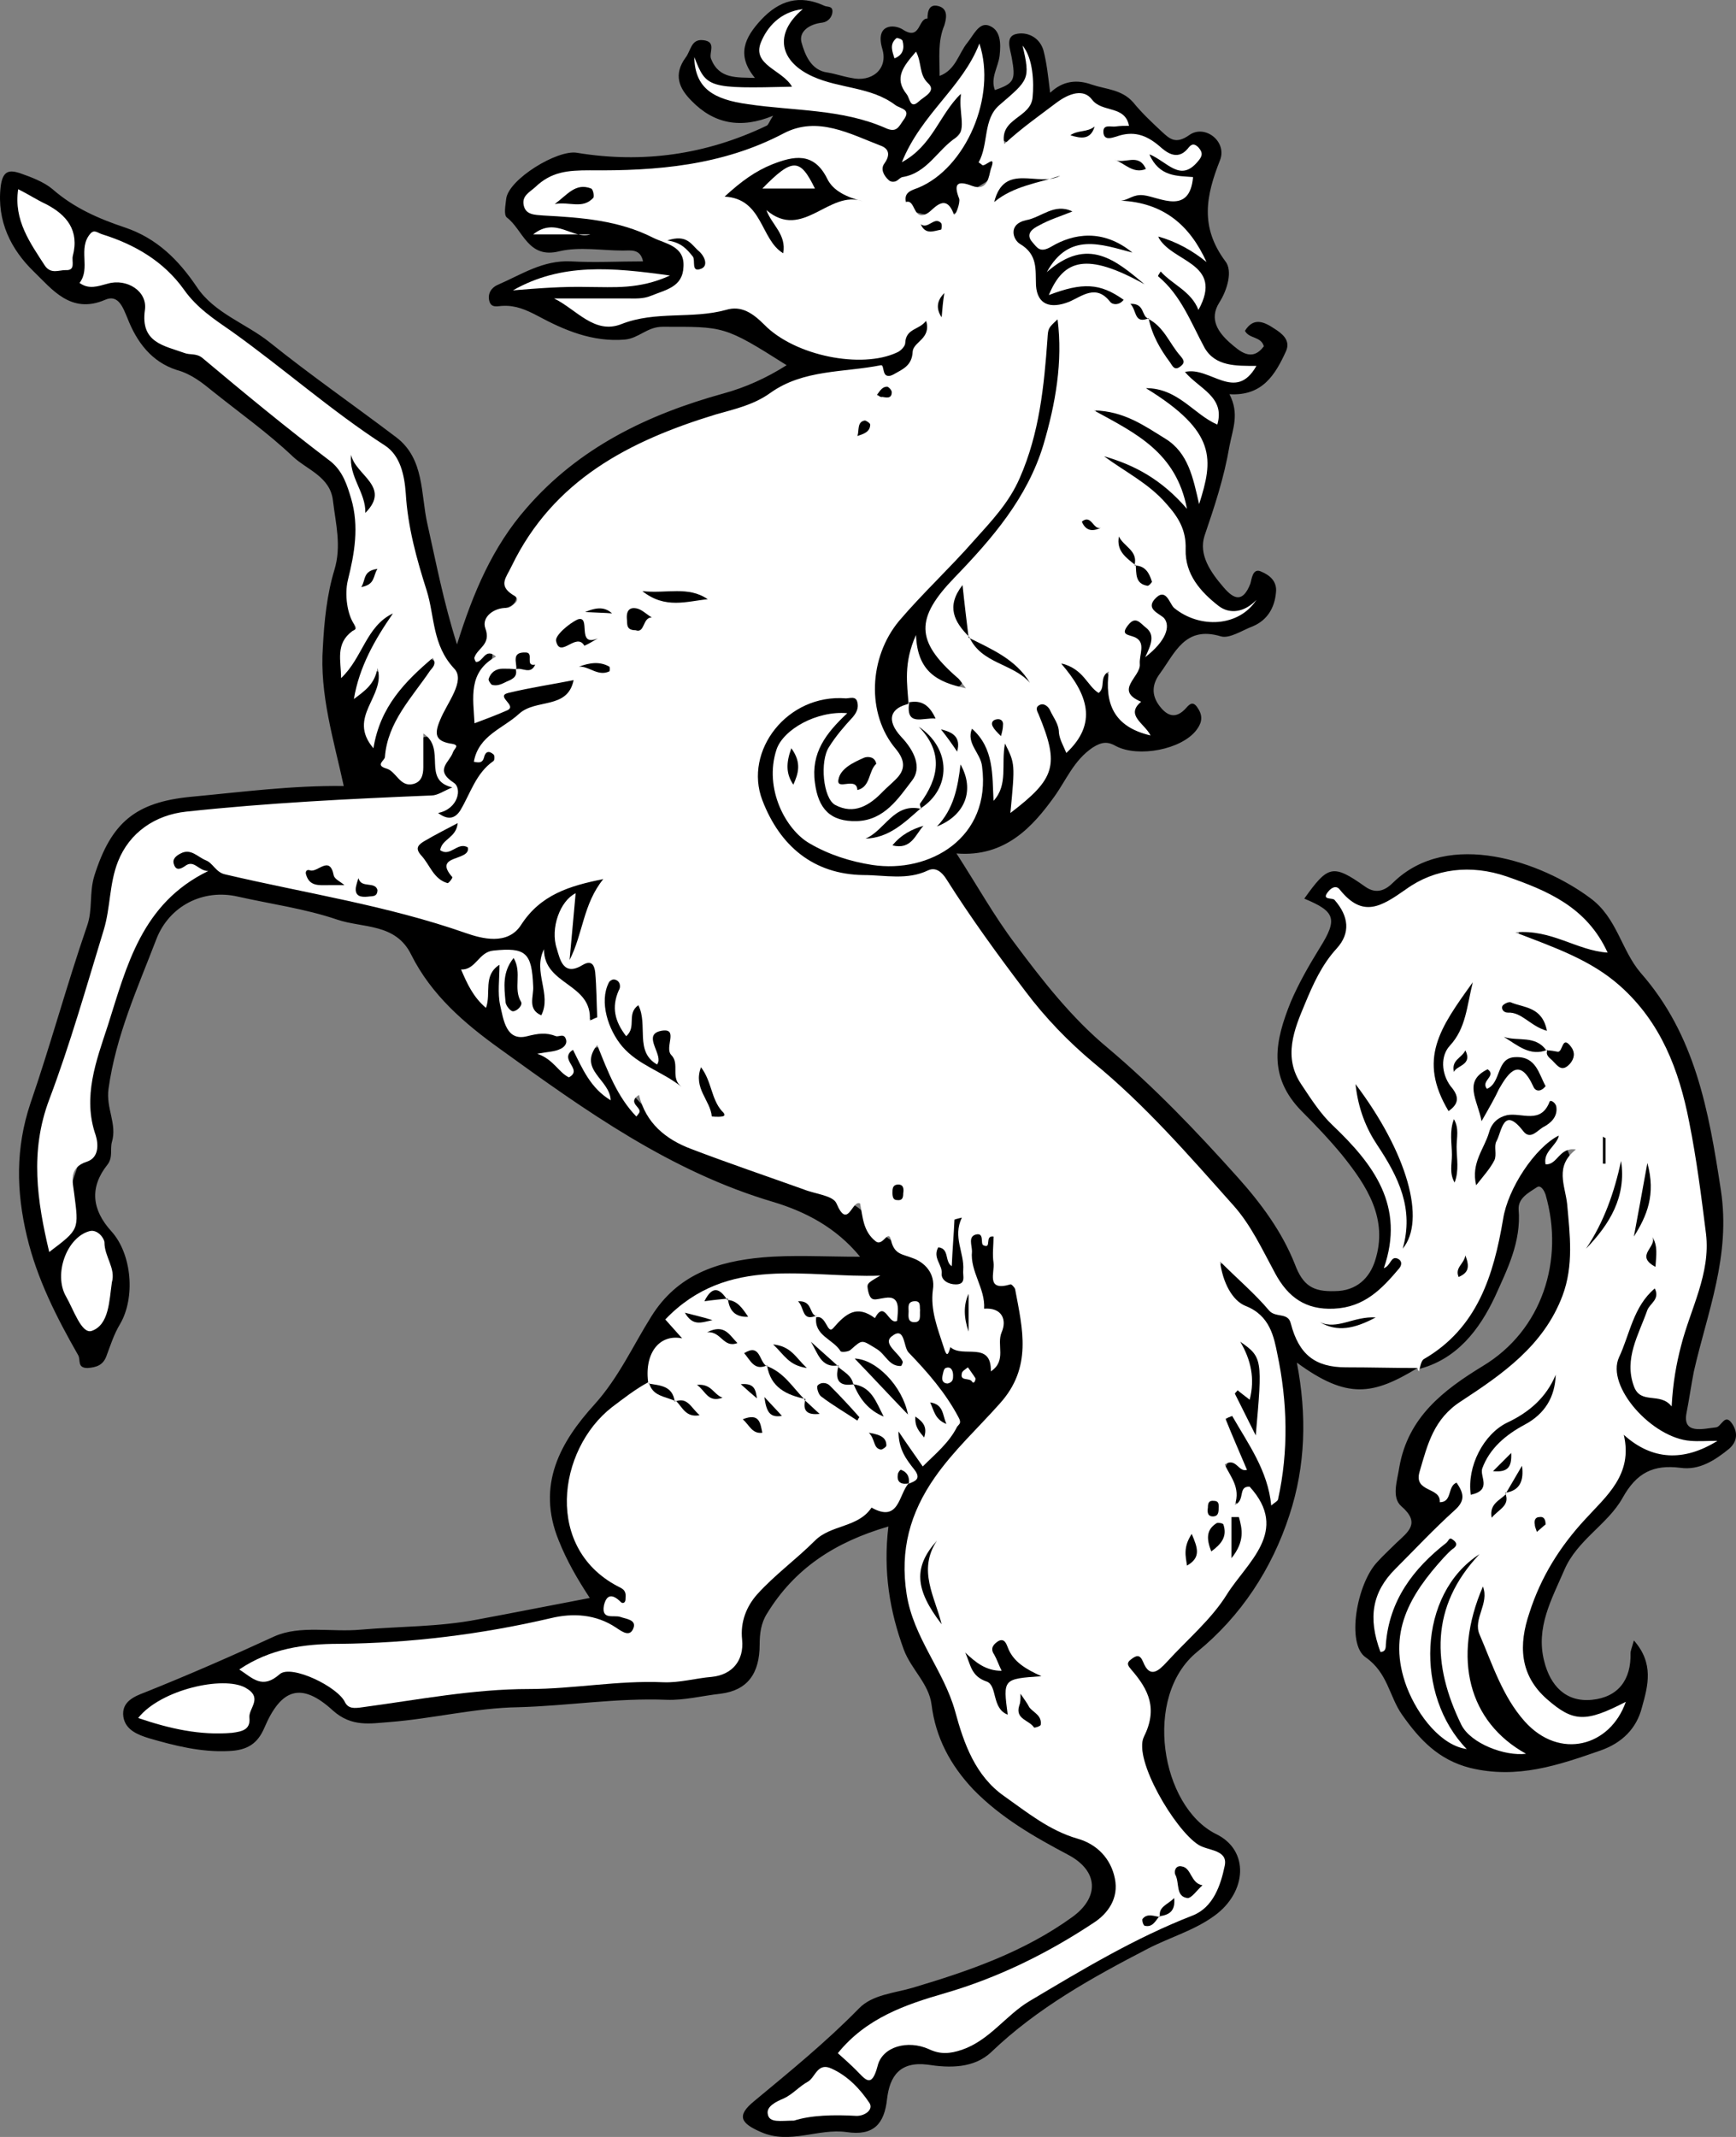 <?xml version="1.0" encoding="UTF-8" standalone="no"?>
<svg
   xmlns:dc="http://purl.org/dc/elements/1.1/"
   xmlns:cc="http://creativecommons.org/ns#"
   xmlns:rdf="http://www.w3.org/1999/02/22-rdf-syntax-ns#"
   xmlns:svg="http://www.w3.org/2000/svg"
   xmlns="http://www.w3.org/2000/svg"
   xmlns:sodipodi="http://sodipodi.sourceforge.net/DTD/sodipodi-0.dtd"
   xmlns:inkscape="http://www.inkscape.org/namespaces/inkscape"
   inkscape:version="1.0 (4035a4f, 2020-05-01)"
   height="316.882"
   width="257.547"
   sodipodi:docname="horse-rampant.svg"
   xml:space="preserve"
   viewBox="0 0 257.547 316.882"
   y="0px"
   x="0px"
   id="Layer_1"
   version="1.1"><rect x="0" y="0" width="257.547" height="316.882" fill="#808080" stroke="none"/><defs
   id="defs21357" /><sodipodi:namedview
   inkscape:current-layer="Layer_1"
   inkscape:window-maximized="0"
   inkscape:window-y="25"
   inkscape:window-x="0"
   inkscape:cy="176.8559"
   inkscape:cx="125.49863"
   inkscape:zoom="2.52"
   fit-margin-bottom="0"
   fit-margin-right="0"
   fit-margin-left="0"
   fit-margin-top="0"
   showgrid="false"
   id="namedview21355"
   inkscape:window-height="480"
   inkscape:window-width="820"
   inkscape:pageshadow="2"
   inkscape:pageopacity="0"
   guidetolerance="10"
   gridtolerance="10"
   objecttolerance="10"
   borderopacity="1"
   bordercolor="#666666"
   pagecolor="#ffffff" />
<style
   id="style21116"
   type="text/css">
  .st0{fill:#FFFFFF;}
  .st1{fill:#000000;}
</style>
<g
   transform="translate(-24.501,-23.144)"
   id="g21352">
	<g
   id="g21350">
		<path
   id="path21118"
   d="m 234.8,226 c -6.6,4 -10.4,4.7 -17.9,-0.8 1.5,7.8 1.3,15.3 -1.1,22.6 -2.6,8 -7.2,15 -13.7,20.3 -8.1,6.6 -5.4,22.9 2.8,27 5,2.4 4.6,8.6 -0.2,12.1 -3,2.2 -6.6,3.2 -9.9,4.9 -8.3,4.3 -16.4,8.8 -23.2,15.3 -2.6,2.5 -6.3,2.4 -9.5,1.9 -4.1,-0.5 -5.6,1.7 -6,5.1 -0.4,3.7 -2,5.5 -6,4.9 -4.2,-0.6 -8.4,1.9 -12.7,0 -3,-1.3 -3.7,-2.4 -1,-4.6 5.3,-4.4 10.6,-8.7 15.5,-13.7 2,-2.1 5.3,-2.3 8,-3.1 8.4,-2.5 16.5,-5.3 23.7,-10.5 4,-2.9 3.9,-6.8 -0.6,-9.2 -5.1,-2.7 -10,-5.5 -14.1,-9.7 -3.4,-3.6 -5.6,-7.7 -6.2,-12.6 -0.4,-3.1 -3,-5.2 -4.1,-8.1 -2.1,-5.7 -3.1,-11.6 -2.3,-18.3 -7.9,2.3 -13.9,6.2 -18,12.9 -0.9,1.4 -1.1,3 -1.1,4.6 0,4.3 -1.8,6.8 -5.8,7.3 -2.7,0.3 -5.4,1 -8,0.9 -7.4,-0.3 -14.6,0.9 -22,1.1 -6.4,0.1 -12.7,1.7 -19.1,2.2 -2.8,0.2 -5.6,0.8 -8.4,-1.7 -4.7,-4.3 -7.7,-3.3 -10.2,2.6 -1,2.3 -2.5,3.3 -5.3,3.4 -4.1,0.2 -8,-0.8 -11.8,-1.9 -1.6,-0.5 -3.5,-1.2 -3.8,-3.2 -0.3,-2.2 1.6,-3 3.2,-3.6 6.5,-2.6 12.9,-5.4 19.2,-8.3 3.8,-1.7 8.5,-0.6 12.8,-1 5.8,-0.5 11.6,-0.4 17.3,-1.5 5.4,-1 10.9,-2.1 16.7,-3.2 -1.9,-2.9 -3.4,-5.5 -4.6,-8.5 -3.4,-8.3 0.3,-14.7 5.3,-20.2 3.6,-4 5.7,-8.7 8.4,-13 3.9,-6.3 9.9,-8.2 16.5,-8.8 4.6,-0.4 9.2,-0.1 14.5,-0.1 -3.6,-4.4 -8.2,-6.7 -12.8,-8.1 -15.3,-4.5 -28,-13.6 -40.6,-22.7 -5.3,-3.8 -10.2,-8 -13.2,-14 -2.3,-4.7 -7.2,-3.9 -11,-5.2 -4.7,-1.6 -9.8,-2.3 -14.7,-3.4 -5.2,-1.2 -10.2,1.4 -12.1,6.3 -2.8,7.3 -6,14.3 -7.1,22.2 -0.4,2.9 1.3,5.2 0.5,7.9 -0.3,1.1 0.2,2.3 -0.7,3.4 -2.6,3.3 -2.3,6.6 0.6,9.8 3.1,3.4 3.6,9.9 1.3,13.8 -0.9,1.5 -1.4,3.1 -2,4.7 -0.5,1.4 -1.5,1.7 -2.8,1.8 -1.6,0 -1,-1.2 -1.4,-1.9 -3.2,-5.6 -6.1,-11.3 -7.6,-17.6 -1.6,-6.7 -1.7,-13.1 0.5,-19.7 3,-8.7 5.4,-17.6 8.4,-26.3 0.9,-2.5 0.3,-4.9 1.1,-7.5 2.5,-7.9 6.1,-10.9 14.3,-11.7 7.5,-0.7 15,-1.7 22.7,-1.6 -1.5,-6.9 -3.6,-13.6 -3.1,-20.6 0.2,-3.8 0.6,-7.8 1.7,-11.4 1.1,-3.6 0.2,-6.9 -0.2,-10.3 C 73.5,93.8 70,92.8 67.9,90.8 64.2,87.3 60.1,84.4 56.1,81.2 54.5,79.9 52.9,78.6 50.7,78 47,76.8 44.8,73.9 43.4,70.3 42.8,68.9 42.1,66.7 40.1,67.6 35,69.8 32.2,66 29.5,63.4 26.2,60.2 24,56 24.6,50.8 c 0.3,-2.3 1.2,-2.5 2.8,-2 1.7,0.6 3.6,1.3 4.9,2.4 3.2,2.8 6.9,4.4 10.8,5.7 4.7,1.6 7.9,4.8 10.6,8.8 2.6,3.9 7.3,5.4 10.8,8.2 6.1,4.9 12.6,9.4 18.8,14.1 4.2,3.2 3.6,8.4 4.6,12.8 1.3,5.8 2.4,11.6 4.4,17.9 2.4,-7.7 5.3,-14.5 10.3,-20.2 7.8,-9 18,-13.9 29.2,-17 3.3,-0.9 6.4,-2.3 9.4,-4.2 -9.3,-5.9 -9.3,-5.7 -18.4,-5.7 -2.3,0 -3.5,1.7 -5.6,1.9 -4.8,0.4 -9,-1.4 -12.9,-3.5 -1.7,-0.9 -3.3,-1.6 -5.2,-1.5 -0.7,0 -1.7,0.4 -2,-0.7 -0.3,-1.1 0.3,-2 1.2,-2.4 3.5,-1.5 6.7,-3.7 10.9,-3.5 3.5,0.2 7.1,0 10.7,0 -0.4,-1.9 -1.8,-1.6 -3,-1.6 -3.1,0 -6.4,-0.6 -9.4,0.1 -4.7,1.2 -5.4,-3.2 -7.8,-5 -0.5,-0.4 -0.2,-1.8 -0.1,-2.8 0.4,-2.9 7.6,-7.3 10.5,-6.8 9.7,1.6 19.1,0.3 28.1,-4 0.3,-0.1 0.4,-0.6 1,-1.5 -4.8,2 -8.8,1.2 -12.1,-2.2 -1.9,-1.9 -2.7,-3.9 -0.9,-6.4 0.8,-1 0.8,-2.8 2.6,-2.6 2.1,0.2 0.8,1.9 1.2,2.8 1.2,3 3.8,2.7 6.5,2.8 -2.8,-3.4 -1.5,-6 0.9,-8.6 2.7,-2.9 5.7,-3.8 9.4,-2.1 0.4,0.2 1.2,0 1.2,0.8 0,0.9 -0.7,1.6 -1.5,1.7 -1.9,0.2 -3.5,1.3 -3.1,2.9 0.5,1.8 1.4,4.2 3.9,4.5 1.2,0.2 2.3,0.6 3.5,0.8 3,0.7 5.5,-1.3 4.6,-4.3 -1.1,-3.7 1.7,-3.7 3,-2.9 2.7,1.8 2.3,-1.7 3.7,-1.6 0,-1.2 0.3,-2.3 1.8,-1.8 1.4,0.5 0.9,2.1 0.7,2.8 -1,2.4 -0.7,4.8 -0.7,7.5 2.4,-0.9 2.8,-3.3 4.1,-4.9 0.9,-1.1 1.7,-3 3.1,-2.6 1.9,0.6 1.9,2.7 1.7,4.5 -0.2,1.7 -1.4,3.3 -0.7,5.1 2.9,-1 3.1,-1.5 2.5,-4.8 -0.2,-1.2 -1,-3.1 0.6,-3.5 1.6,-0.4 3.5,0.4 4.1,2.4 0.5,1.9 0.7,3.9 1,6.3 1.9,-1.8 4,-2 6.2,-1.2 2.1,0.7 4.4,0.7 6.1,2.6 1.3,1.6 2.8,3 4.3,4.4 1.1,1 2,1.9 4,0.5 2.3,-1.7 5.7,0.9 4.6,3.7 -2.1,5.3 -3,9.9 0.8,15 1.1,1.4 0.3,4.2 -0.9,6.1 -1.6,2.5 -0.1,4.5 1.6,6 1.4,1.2 3.2,2.9 5,0.5 -0.4,-1.5 -2.2,-1.1 -2.8,-2.3 1.3,-2.1 2.9,-1.3 4.4,-0.3 1.1,0.7 2.4,1.7 1.7,3.3 -1.6,3.5 -3.5,6.7 -8.4,6.4 1.5,2.9 0.5,5.1 0,7.7 -0.8,4.7 -2.2,8.9 -3.7,13.3 -0.9,2.8 0.9,5.4 2.8,7.6 1.6,1.9 2.9,2.3 4,-0.5 0.2,-0.6 0.3,-2.4 1.6,-1.8 1.2,0.5 2.4,1.4 2.2,3.1 -0.2,2.3 -1.3,4.1 -3.4,5 -1.6,0.6 -3.5,1.9 -4.8,1.5 -5.3,-1.6 -6.8,2.5 -9,5.5 -1.2,1.6 -1.3,3.2 -0.1,4.8 1.2,1.6 2.5,2 4,0.3 0.6,-0.7 1.1,-1 1.8,0.2 0.8,1.3 0.3,2.3 -0.3,3.1 -2.2,2.9 -8.6,4.1 -11.9,2.4 -1.2,-0.7 -2.1,-0.7 -3.5,0.2 -2.8,1.9 -3.9,4.8 -5.7,7.3 -3.1,4.3 -7.2,9 -14.5,8.4 3.1,4.8 5.6,9.3 8.7,13.4 4.1,5.5 8.4,11 13.7,15.4 7,5.9 13.2,12.4 19.3,19.2 3.5,3.9 6.6,8.1 8.5,12.9 1.2,3.2 2.7,4.1 5.9,4 3.3,0 5.2,-2 6,-4.5 2,-6.2 -1.2,-11.1 -4.9,-15.7 -1.9,-2.3 -4,-4.5 -6,-6.5 -5.1,-5.2 -3.9,-10.5 -1.6,-16.2 1.2,-2.8 2.7,-5.4 4.3,-8 2.7,-4.3 2.3,-5.4 -2.3,-7.3 3.5,-4.9 4.2,-5.2 9,-1.8 1.8,1.3 3.2,0.4 4.2,-0.6 8.2,-8 22.1,-3 29.2,2.3 4,2.9 4.6,7.7 7.5,11.1 8.1,9.2 10.1,20.4 11.9,32.2 1.5,9.8 -2,18.1 -4,26.9 -0.4,2 -0.7,4.2 -1.1,6.2 -0.6,3.2 2.5,2.3 4.4,2.1 0.8,-0.1 1.3,-2.2 2.4,-0.5 0.8,1.2 0.8,2.6 -0.5,3.7 -2.1,1.7 -4.4,3.2 -7.2,2.8 -4,-0.5 -6.5,0.7 -8.6,4.5 -2.2,3.9 -6.7,6.2 -8.6,10.6 -1.9,4.4 -4.3,8.6 -3,13.6 0.9,3.6 3.2,6.1 7.1,5.7 3.9,-0.4 5.8,-3 5.7,-6.9 0,-0.4 0.2,-0.8 0.5,-1.9 3,3.4 2.1,6.7 1.2,9.9 -0.8,3.2 -3,5.3 -6.1,6.4 -6.3,2.2 -12.4,4.3 -19.4,2.6 -4.7,-1.2 -7.5,-4.2 -10.1,-7.9 -1.9,-2.7 -2.1,-6.2 -5.4,-8.5 -2.9,-2 -1.3,-10.9 1.7,-14.1 0.9,-1 1.9,-1.9 2.9,-2.9 1.7,-1.6 3.6,-2.9 0.7,-5.4 -1.5,-1.3 -0.6,-3.8 -0.3,-5.8 1.3,-7.4 6.5,-11.4 12.4,-15 8.8,-5.3 12.1,-15.7 9.3,-25.4 -0.2,-0.6 -0.7,-1.5 -1.3,-1.1 -1.2,0.8 -2.8,1.6 -2.7,3.3 0.4,4.8 -1.7,8.9 -3.5,12.9 -2.3,4.9 -5.7,9.4 -11.5,10.8 -0.5,-1.4 0.2,-2.4 1.2,-3.2 6.5,-4.9 9.1,-11.9 10.3,-19.4 0.8,-5 3.5,-8.5 6.7,-11.9 0.9,-0.9 1.3,-1.8 3,0.3 3.3,4.2 1.1,8.5 2,12.6 1.9,9.5 -2.9,16.6 -10.1,22.3 -2.3,1.8 -4.6,3.4 -7,5.1 -2.8,1.9 -4,4.8 -4.6,8 -0.3,1.6 0.1,3.3 2.3,2.9 1.2,-0.2 2.3,-1 3.1,0.6 0.7,1.5 0.1,2.7 -0.9,3.7 -2.4,2.7 -4.9,5.2 -7.5,7.6 -2.6,2.4 -4.3,5.2 -3.9,8.7 1,-4.5 3.7,-8.2 7.2,-11.3 1,-0.9 2.2,-2.7 3.8,-1 1.3,1.4 -0.3,2.5 -1.1,3.5 -0.5,0.7 -1.1,1.2 -1.6,1.9 -5.5,7.1 -5.8,13.1 -0.9,20.6 0.7,1 1.4,2 2,2.9 -4,-8.4 -5.1,-16.8 1.3,-24.9 0.5,-0.6 1,-1.3 1.7,-1.8 0.5,-0.4 1.2,-0.8 1.9,-0.4 0.7,0.5 0.5,1.2 0.3,1.8 -0.5,1.6 -1.5,2.9 -2.3,4.3 -4.8,8.6 -1.8,18.6 6.8,23.2 -4,-1.7 -5.4,-5.4 -6.4,-9.3 -1.1,-4.4 -1.6,-8.9 0.6,-13.2 0.4,-0.8 0.8,-2 2,-1.6 1.1,0.4 1.1,1.6 0.9,2.5 -1.1,5.7 1.7,10.1 4.4,14.5 3.7,6 7.4,6.7 13.3,2.7 -3.4,1.5 -6.3,0.4 -9,-1.5 -2.9,-2 -4.4,-4.8 -4.7,-8.3 -0.4,-6.9 3,-12.4 6.8,-17.6 3.2,-4.3 7.8,-7.7 8.4,-13.7 0.2,-1.6 1.6,-1.1 2.6,-0.6 2.6,1.4 5.4,1.4 8.2,1.4 -4.5,-0.5 -7.6,-3.5 -10.6,-6.5 -1.3,-1.3 -1.7,-3.2 -1.5,-5 0.5,-4.2 2.5,-7.7 4.5,-11.3 0.4,-0.7 1.1,-1.5 2,-1.1 1.1,0.5 0.9,1.7 0.5,2.5 -1,2.1 -1.8,4.3 -2.5,6.5 -0.4,1.3 -0.6,2.7 -0.1,4 0.4,1.1 1.1,2 2.3,2 1.3,0 1.3,-1.2 1.5,-2.1 0.7,-3.5 1.7,-6.9 2.9,-10.3 1.6,-4.6 2.2,-9.2 1.4,-14.1 -0.8,-5 -1.5,-10 -2.5,-15 -2.4,-11.7 -9.1,-19.7 -20.4,-23.7 -1.3,-0.5 -3.7,-0.7 -3.2,-2.4 0.6,-1.8 2.8,-1 4.4,-0.7 0.9,0.2 1.8,0.6 2.7,0.8 0.9,0.3 1.8,0.6 2.8,0.8 -4.2,-8.5 -18.6,-11.7 -27.2,-6 -4.5,2.9 -5.1,2.9 -9.2,0.1 2.2,2.8 1.8,5.5 -0.1,8.1 -2.4,3.4 -4.1,7 -5.4,11 -1.1,3.6 -0.4,6.7 1.8,9.7 1.9,2.6 4.1,4.7 6.2,7.1 4,4.5 7,9.5 5.4,16 -0.2,0.7 -0.2,0.8 0.2,1 2.3,1 1.1,2.4 0.4,3.6 -4.4,6.3 -14.9,7.7 -19,-0.5 -6,-11.8 -15.4,-20.8 -25.2,-29.5 -6.8,-6.1 -12.9,-12.7 -17.8,-20.3 -1.6,-2.5 -3.7,-4.7 -5.3,-7.3 -1.1,-1.7 -2.6,-1.6 -4.3,-1.4 -6.2,0.5 -12.3,0.2 -17.8,-3.3 -4.4,-2.8 -7.2,-9.4 -6.2,-14.7 1,-5 5.5,-9.2 10.8,-10 1.7,-0.3 3.8,-0.7 4.9,1 1.3,1.9 -0.3,3.3 -1.4,4.7 -1.5,1.9 -2.7,3.8 -2.5,6.3 0.1,1.4 0.2,2.8 1.6,3.5 1.4,0.7 2.6,0.3 3.8,-0.5 3.6,-2.3 4,-4.1 1.6,-7.6 -3.4,-5.2 -2.2,-13.2 2.4,-19.1 4.1,-5.2 8.9,-9.6 13.2,-14.6 4.6,-5.3 6.1,-11.5 7,-18.1 0.4,-3 0.9,-5.9 1.1,-9 0.1,-1.3 0.7,-2.7 2.1,-2.5 1.2,0.1 1.3,1.6 1.3,2.7 0.2,9.2 -1.3,18.1 -6.6,25.8 -2.6,3.8 -5.4,7.5 -8.7,10.9 -4.8,4.8 -4.8,7.5 -0.6,12.9 0.6,0.8 1.5,1.6 0.9,2.5 -0.7,1.1 -2,0.6 -3,0.3 -1.7,-0.6 -3.1,-1.6 -4.1,-3.2 -0.5,1.7 0.2,3.3 -0.3,4.9 -0.1,0.4 -0.3,0.7 -0.6,1 -2,1.4 -1,2.8 0,4.2 1.7,2.4 2.6,5.1 0.7,7.6 -2.4,3.2 -5.1,6.3 -9.7,5.9 -5.2,-0.4 -7.8,-6.4 -5.4,-12.2 0.5,-1.1 1.5,-1.9 1.8,-3.2 -7.8,1.4 -8.4,10.1 -3.7,15.2 4.7,5.1 15.6,6.2 21.3,2.3 4.3,-2.9 5.5,-6.9 4,-12.7 -0.4,-1.4 -1.6,-3.4 0.1,-4 1.8,-0.7 2.5,1.6 3.1,3 0.8,1.7 1.1,3.6 0.5,5.6 0.6,-1.5 0.1,-3 0.3,-4.4 0.1,-0.8 0.2,-1.8 1.2,-1.9 1,-0.1 1.4,0.8 1.7,1.5 0.9,1.9 0.4,4 0.5,6.2 3.5,-2.7 3.9,-6.1 2.8,-9.9 -0.4,-1.3 -2,-3 0.2,-3.8 1.7,-0.6 2.5,1.2 3.2,2.5 0.4,0.7 0.2,1.6 1.1,2.3 1.6,-2.3 1.7,-4.4 0,-6.7 -0.8,-1.1 -1.7,-2.6 -0.6,-3.7 1.1,-1.1 2.3,0.8 3.2,0.7 5.7,-0.5 3.4,5.7 6.6,7.4 -0.5,-3.1 -1.2,-6.1 0.1,-9 0.3,-0.8 -0.1,-1.6 -0.6,-2.3 -0.8,-1.1 -1.4,-2.2 -0.1,-3.2 1.4,-1.2 2.5,-0.4 3.6,0.7 0.4,0.4 0.4,1.1 1.1,1.1 0.5,-1.2 -0.3,-2.1 -0.9,-3 -0.5,-0.9 -0.7,-1.8 0.1,-2.6 1,-1.1 2.1,-0.6 2.9,0.2 2.8,2.5 6.2,2.7 9.5,2.6 -4,-0.3 -7.9,-3.6 -8.3,-8.5 -0.5,-5.8 -4.1,-8.9 -8.5,-11.8 -0.3,-0.2 -0.7,-0.4 -1.1,-0.6 -1,-0.7 -2.6,-1.4 -1.9,-2.7 0.7,-1.4 2.2,-0.5 3.3,0 2.4,1.1 4.8,2.1 7.3,4.6 -2,-3.9 -4.7,-6 -7.6,-7.8 -0.8,-0.5 -1.7,-0.9 -2.5,-1.5 -0.6,-0.5 -1.6,-0.9 -1.4,-1.8 0.3,-1.2 1.5,-1 2.4,-0.9 5.6,0.6 11.5,6 12.8,11.6 0.7,-5.1 -1.3,-8.9 -5.7,-11.5 -1,-0.6 -2.6,-1.4 -1.9,-2.7 0.8,-1.5 2.4,-0.6 3.7,-0.1 1.8,0.7 3.2,2.1 4.9,3.1 0.1,-1.4 -1,-1.8 -1.7,-2.6 -0.7,-0.9 -2.1,-1.7 -1.2,-3.1 0.7,-1 2,-0.7 3.1,-0.4 1.3,0.4 2.5,1.1 5.1,0.6 -4.2,-0.4 -6.2,-2.5 -7.5,-5.2 -1.2,-2.5 -2.2,-5 -4.4,-6.8 -0.7,-0.6 -1.4,-1.6 -0.7,-2.5 0.8,-1.1 1.7,-0.2 2.5,0.3 1.1,0.6 2,1.5 3.6,2.9 -0.6,-2.7 -2.2,-3.4 -3.3,-4.6 -1,-1.1 -3.5,-2 -2.4,-3.6 1.1,-1.7 2.9,0.3 4.3,0.6 -2.4,-2.3 -5.1,-4.4 -8.7,-4.9 -0.8,-0.1 -1.8,-0.4 -1.7,-1.4 0.1,-0.9 1,-1.3 1.8,-1.5 2.3,-0.4 4.6,0.4 7.3,-0.2 -0.8,-1.5 -2.5,-1.3 -3.4,-2.2 -0.7,-0.7 -1.6,-1.4 -1,-2.4 0.7,-1.3 1.6,-0.3 2.4,0 0.8,0.3 1.5,0.6 2.9,0.6 -4.2,-1.1 -7.5,-3.5 -11.5,-3 -0.8,0.1 -1.4,-0.6 -1.3,-1.7 0.1,-0.9 1.4,-0.7 1.4,-1.6 0,-0.1 -0.5,-0.2 -0.7,-0.3 -2,-0.9 -3.5,-3.2 -6.1,-1.6 -1.8,1.1 -3.3,2.5 -5,3.5 -1.3,0.8 -2.6,3 -4.1,1.5 -1.5,-1.5 0.4,-2.9 1.5,-4.1 1.9,-2.1 3.1,-4.4 2.1,-7.6 0.8,2.8 -0.1,4.8 -2.2,6.4 -2.7,2.1 -3.7,5 -2.7,8.3 0.5,1.6 0,2.9 -1.2,3.6 -1.7,1 -3,1.9 -3.7,3.9 -0.7,1.7 -7.3,0.9 -8.4,-0.7 -0.8,-1.3 -0.6,-2.8 0.7,-3.2 8.4,-2.5 9,-9.3 9.4,-16.4 0,-0.4 0.2,-0.8 0.5,-1.3 -2.9,3.6 -5.9,7 -7.9,10 0.8,-1.4 2.6,-3.2 4,-5.2 1,-1.5 1.8,-0.8 2.2,0.5 0.5,1.8 0.7,3.8 -0.5,5.1 -2.4,2.8 -4.9,5.5 -8.6,6.8 -1.5,0.5 -3,0.4 -3.4,-1.1 -0.7,-2.3 -1.2,-4.3 -4.1,-5 -3.6,-0.8 -7.2,-2 -10.8,-0.1 -9.2,4.8 -19.1,5.2 -29.1,5.3 -1.8,0 -3.6,-0.2 -5.1,1.1 -0.8,0.7 -2.2,1.2 -2,2.4 0.2,1.4 1.7,1 2.7,1.2 4.6,0.8 9.3,0.9 13.6,2.8 1.2,0.6 2.5,1.1 3.7,1.9 3.6,2.5 3.3,6.4 -0.7,8.4 -1.7,0.9 -3.6,1.2 -5.6,1.3 -1.5,0 -3,0 -4.5,0 -1.3,0 -2.7,0.1 -3.9,-0.1 3,2.1 6.3,2.2 10,1.2 4.2,-1.1 8.7,-0.8 13,-1.4 2.3,-0.3 4.1,0.9 5.9,2.4 4.5,3.8 9.5,5.7 15.6,4.3 2,-0.5 3.5,-1.2 4.8,-2.7 0.8,-0.9 2,-2 3.2,-1.2 1.5,1 0.5,2.5 -0.2,3.6 -1.3,2.2 -2.5,5.5 -5.4,4.7 -2.7,-0.7 -5,0.2 -7.5,-0.1 -1.6,-0.2 -3.3,0.2 -4.8,1 -7,3.8 -14.8,5.6 -22.1,8.7 -8,3.4 -14.6,8.5 -19.2,16.1 -1.2,2 -2.7,3.9 -1.4,6.4 0.5,1 0,2 -1.1,2.3 -3.6,1 -3.2,3.6 -2.4,6.2 0.4,1.1 0,1.9 -0.6,2.6 -0.8,1 -1.4,2 -1.4,3.3 0,0.9 -0.4,2.1 0.6,2.6 1,0.4 1.6,-0.4 2.2,-1.3 1.1,-1.8 8,-4.1 10.3,-3.6 1.5,0.4 1.8,1.1 0.9,2.3 -0.9,1.2 -2,2.2 -3.6,2.5 -2.5,0.5 -4.5,2 -6.5,3.4 -1.2,0.8 -3.9,1.5 -1.4,3.8 0.2,0.2 0.1,0.8 -0.2,1.2 -1.8,2.4 -3,5.2 -4.9,7.6 -0.7,0.9 -1.8,1.4 -2.9,0.7 -1.2,-0.8 -0.4,-1.8 0.2,-2.4 1.5,-1.7 -0.3,-3.4 -0.2,-4.2 0.6,-3.7 -3.5,-7.2 -0.3,-11 1.1,-1.3 1.3,-3.2 0.5,-5.1 -3.7,-7.7 -5,-16.1 -6.5,-24.5 C 82.9,93.2 81.5,90 78,87.8 70.5,83.6 64.3,77.3 57,72.5 54.6,70.9 52.5,69 50.7,66.7 48.1,63.4 44.9,60.9 40.8,59.7 40,59.5 39.1,59.2 38.6,60 c -0.7,1.1 -0.8,2.4 -0.4,3.6 0.3,1 1.3,0.7 2.1,0.7 4.8,0.1 5.8,0.9 6.8,5.7 0.3,1.6 0.8,3.1 2.5,3.4 4.2,0.9 7.2,3.8 10.5,6.2 4,2.9 7.7,6.1 11.6,9.1 5.6,4.2 7,10 6.1,16.8 -0.5,3.7 -1.8,7.3 -0.5,11.1 0.4,1.4 -1.4,2.9 -1.4,4.6 1.4,-2.4 2.5,-4.9 4.6,-6.7 0.6,-0.5 1.4,-1 2.2,-0.4 0.9,0.7 0.3,1.5 -0.1,2.2 -1.4,2.6 -3.3,4.9 -4.2,7.9 0.7,-0.6 0.8,-2.1 2.1,-1.5 1.1,0.4 0.9,1.6 0.8,2.5 -0.3,2 -1.7,3.7 -1.8,5.8 1.4,-3.9 3.8,-6.9 7,-9.4 0.6,-0.5 1.4,-1.1 2.2,-0.6 1,0.7 0.6,1.7 0.2,2.6 -0.9,1.9 -2.3,3.4 -3.5,5 -1.6,2 -2.1,4.4 -2.5,6.8 -0.2,1.3 0.5,2.2 1.8,2.3 1.4,0.2 1.4,-1 1.6,-1.9 0.1,-0.3 0,-0.5 0.1,-0.8 0.2,-1.1 0.1,-2.6 1.4,-2.6 1.6,0 2.2,1.7 2.2,3 0,1.5 0.1,2.5 1,3.9 1.5,2.5 -1.3,2.9 -2.8,2.9 -4.4,0.1 -8.7,1 -13.1,1 -8.1,0 -16.1,1 -24.1,1.8 -4.4,0.5 -7.4,3.5 -8.1,7.7 -2.4,13.5 -8.1,26.1 -11.4,39.4 -1.1,4.3 0.4,8.4 0.6,12.6 0,0.7 0.3,1.5 1.1,1.5 0.8,0 1.6,-0.7 1.5,-1.2 -1.2,-5.6 2.8,-10.1 2.8,-15.5 0.1,-12.4 4,-23.6 11.4,-33.5 0.9,-1.2 2.2,-2 3.7,-2.9 -0.8,-0.9 -3.4,-0.5 -2.3,-2.7 0.9,-1.7 2.5,-1.9 3.9,-1 6.6,4.2 14.3,4.4 21.5,6.4 5.9,1.7 12,2.5 17.9,4.6 3.5,1.3 6.9,0.8 9.5,-2.7 2,-2.7 5.2,-3.9 8.5,-4.5 2.1,-0.3 3.7,-0.1 2.3,2.8 -1.3,2.7 -1.9,5.7 -2.7,8.6 -0.2,0.8 -0.5,1.7 -1.6,1.4 -0.7,-0.2 -1,-0.9 -1.1,-1.6 -0.2,-1.9 0.3,-3.8 0.4,-5.9 -0.7,1.5 -0.7,3 -0.6,4.4 0.1,1.9 -0.1,4.2 3.2,2.8 1.5,-0.6 2.2,0.7 2.6,2 0.4,1.1 0,2.2 0.1,3.3 0.1,1.2 0.6,2.7 -0.7,3.3 -1.8,0.8 -2.2,-1.1 -2.9,-2.1 -1.2,-1.7 -3.4,-2.4 -4.3,-4.3 -0.2,-0.1 -0.2,0 -0.2,0.4 0.2,2.1 1.3,5.4 -1,5.7 -2.8,0.4 -1.9,-3.2 -2.4,-5.2 -0.3,-1.3 0.2,-3.1 -2,-3.5 -2.7,-0.6 -4.4,1.3 -6.2,2.5 -0.7,0.4 1,1.1 1.2,2.1 0.9,-0.9 0.7,-1.8 1.2,-2.5 0.4,-0.6 0.7,-1.3 1.5,-1.2 1,0.1 1.1,1 1.3,1.8 0.3,1.2 0,2.5 0.3,3.7 0.5,2.2 0.7,4.8 4.4,3.6 1.6,-0.6 3.4,0.5 4.3,1.7 1.2,1.5 -0.7,2.3 -1.9,3.4 1.8,0.3 2.4,-2.9 3.8,-0.9 0.9,1.2 1.3,2.7 2.2,3.8 -0.3,-1 -1.5,-1.7 -1.3,-3 0.1,-0.9 0.5,-1.6 1.4,-1.8 0.8,-0.3 1.2,0.4 1.6,0.9 0.2,0.2 0.3,0.5 0.4,0.7 3.9,8.1 11.1,12.2 19.1,15.3 5.3,2.1 10.7,4.1 16,5.9 3.9,1.3 4.2,5.1 7.8,6.2 4.6,1.4 6.8,5.4 6.5,10.6 -0.2,3 1.1,5.3 4.9,5 0.8,-0.1 1.6,0.4 2.4,1.1 0.5,-2.5 0.8,-4.3 -1.1,-6.5 -2,-2.3 -2.6,-5.7 -2.6,-8.9 0,-1.3 0,-3 2.1,-2.8 1.4,0.2 3.2,0.2 3,2.4 -0.3,2.7 1.6,4.1 2.9,5.9 2.8,4.1 2,12.3 -1,16.3 -2.9,4 -6.5,7.4 -9.7,11.2 -7.3,8.5 -6.4,17.5 -1.3,27.1 1.4,2.7 3.1,5.2 3.7,8.2 1.9,8.8 8.1,13.6 15.7,17.2 0.9,0.4 1.8,0.7 2.6,1.1 6.3,3.3 6.9,9.6 1.2,13.8 -6.8,5 -14.5,8.2 -22.5,10.8 -4,1.3 -8.2,2.1 -11.5,5.2 -1,0.9 -2.4,1.8 -1.2,3.4 1.5,2 2.2,-0.1 3.1,-0.9 2,-1.9 4.5,-3 7.1,-2 3.8,1.4 6.9,0.1 9.5,-2.2 8.2,-7.3 18.1,-11.7 27.8,-16.5 1.6,-0.8 3.1,-1.5 4.1,-3.2 2,-3.2 1.9,-4 -1.3,-6.2 -5.7,-3.8 -9.5,-12.9 -8,-19.7 0.5,-2.4 -1,-3.8 -1.8,-5.7 -0.4,-1 -1.2,-1.9 -0.5,-3.1 0.8,-1.2 1.8,-0.9 2.9,-0.4 1.4,0.7 2.3,0 3.3,-0.9 4.8,-4.6 8.9,-9.7 12.1,-15.5 1.9,-3.4 1.4,-3.7 -1.9,-6 -1.8,-1.2 -2.9,-4.1 -1.9,-5.8 1,-1.8 0.6,-2.9 0.1,-4.3 -0.3,-1 -1,-2.2 0.3,-2.9 1.4,-0.7 2.4,0.4 2.9,1.5 1.4,2.8 3.2,5.4 3.9,7.8 1.2,-4.8 0.9,-10.2 0,-15.6 -0.6,-3.6 -1.4,-6.9 -4.6,-9.2 -1.7,-1.2 -2.7,-3 -3.5,-5 -0.3,-0.8 -0.5,-1.7 0.2,-2.3 0.8,-0.5 1.8,0 2.2,0.6 2.7,3.9 7.8,5.3 9.7,10.2 0.9,2.4 3.8,3.5 6.6,3.5 2.7,0 5.4,0.7 8.2,0.1 0.8,-0.2 1.9,-0.3 2.4,1.1 z"
   class="st1" />
		<path
   id="path21120"
   d="m 234.8,226 c -3.5,0 -7,-0.1 -10.6,-0.1 -4.6,0 -7,-1.9 -8.2,-6.5 -0.4,-1.7 -2.2,-0.8 -3.2,-1.9 -2.1,-2.5 -4.7,-4.7 -7.3,-7.3 0.4,3.1 1.8,5.8 3.8,6.6 3.6,1.4 4.2,4.6 4.7,7.1 1.5,7.1 1.7,14.4 0.1,21.6 -0.1,0.3 -0.6,0.5 -1,0.9 -0.5,-5.2 -3.4,-9.1 -5.8,-13.3 -0.3,0.1 -0.7,0.3 -1,0.4 1,2.5 2.1,5 3.2,7.6 -1.3,0.4 -1.6,-1.9 -3.3,-0.8 0.8,1.8 2.4,3.4 1.5,6 1.6,-0.7 0.4,-2.8 2.2,-2.7 6,6.6 -0.4,11.2 -3.4,16 -2.3,3.7 -5.9,6.7 -8.9,10 -1.2,1.3 -2.5,2.5 -3.5,0 -0.5,-1.2 -1,-1 -1.8,-0.4 -0.8,0.6 -0.4,1 0.1,1.6 2.5,2.9 3.9,5.7 1.8,9.9 -1.6,3.3 4.6,13.8 8.1,16 1.4,0.9 4.4,0.7 3.9,3.1 -0.6,2.9 -1.7,6.2 -4.8,7.4 -8.5,3.3 -16.3,8 -24.2,12.7 -3.5,2.1 -5.9,5.8 -10,7.2 -1.8,0.6 -3.2,0.7 -4.9,-0.1 -3.1,-1.4 -6.9,-0.4 -7.6,2.5 -0.9,3.4 -1.8,2 -3.2,0.6 -0.9,-0.9 -1.8,-1.7 -2.7,-2.5 4.2,-5.2 10,-7.2 15.9,-8.9 7.9,-2.3 15.2,-5.9 22,-10.4 2.2,-1.4 3.8,-3.7 3.2,-6.6 -0.6,-3 -2.7,-5.1 -5.5,-5.9 -4.2,-1.2 -7.5,-3.9 -10.9,-6.3 -4.3,-3 -6,-7.8 -7.3,-12.6 -1.7,-6.1 -6.2,-10.9 -7.2,-17.4 -1,-6.5 0.5,-12 4.2,-17.3 2.8,-4 6.4,-7.3 9.6,-10.9 4.9,-5.4 3.4,-11.1 2.3,-17 -0.1,-0.3 -0.6,-0.8 -0.7,-0.7 -3.7,1.1 -2.3,-1.8 -2.5,-3.2 -0.2,-1.3 0,-2.6 0,-3.9 -1.4,-0.2 -0.2,1.9 -1.5,1.3 -0.5,-0.2 0.2,-1.9 -1.1,-1.6 -1.2,0.3 -0.6,1.6 -0.6,2.5 -0.3,3 2,5.5 1.8,8.5 2.7,-0.2 3.4,1.7 2.6,3.5 -0.8,1.9 0.8,4.2 -1.6,5.8 0.1,-4.6 -4.2,-1.9 -6,-3.6 -0.3,1 -0.5,1.7 -1,0 -0.9,-2.8 -2,-5.5 -1.6,-8.5 0.4,-2.5 -1.3,-4.1 -3,-4.7 -1.5,-0.6 -2.7,-0.5 -3.2,-2.6 -0.4,-1.9 -1.2,1 -2.3,0.1 -1.9,-1.5 -1.9,-3.7 -2.3,-5.6 -1.2,-0.6 -1.8,4 -3.5,0 -0.5,-1.2 -3.2,-1.4 -4.9,-2.1 -5.6,-2 -11.2,-3.9 -16.7,-6 -3.7,-1.4 -6.7,-3.8 -7.7,-8 -1.9,1.2 0.6,1.9 0,2.7 -0.2,0.3 -0.3,0.4 -0.4,0.5 -2.8,-2.9 -4.2,-6.6 -5.8,-10.6 -2.9,3.7 1.9,5.1 2,8.2 -3,-1.8 -4.2,-4.7 -5.6,-7.5 -2.2,1.5 1.6,2.9 -0.6,4.1 -1.5,-0.7 -2.3,-2.7 -4.7,-3.5 1.6,-0.3 2.6,-0.3 3.4,-0.7 0.5,-0.2 1.2,-0.8 0.8,-1.6 -0.3,-0.7 -1,-0.2 -1.4,-0.3 -1.5,-0.6 -2.7,-0.4 -4.3,0 -3.1,0.8 -3.5,-2.4 -4,-4.6 -0.4,-1.8 -0.1,-3.8 -0.1,-6 -2.5,1.6 -1.2,4.2 -2,6.4 -1.9,-1.6 -2.8,-3.6 -3.7,-5.7 2.2,0.1 2.6,-2.6 4.8,-2.8 4.8,-0.5 5.7,0.3 5.9,5.3 0.1,1.5 -0.9,3.4 1.2,4.3 1.6,-3.1 -1.3,-6.4 0.4,-9.8 0,5.4 7.2,5 6.8,10.6 0.4,-0.2 0.8,-0.4 1.1,-0.5 -0.1,-2.2 -0.1,-4.5 -0.3,-6.7 -0.1,-0.8 -0.4,-1.9 -1.8,-1.1 -2.9,1.8 -3.4,-0.7 -3.9,-2.4 -1,-3 0.5,-7.1 2.8,-8.2 -0.3,3.3 -0.6,6.6 -0.9,9.9 2,-3.9 2,-8.3 5,-12 -5,1 -9.3,2.3 -12.2,6.8 -2,3.1 -5.9,2 -8.2,1.2 -11.7,-4.1 -23.8,-5.9 -35.7,-8.7 -1.4,-0.3 -1.8,-1.7 -2.9,-2.1 -1.2,-0.5 -2.2,-1.8 -3.7,-1 -0.6,0.3 -1.3,0.8 -1,1.6 0.3,1 1,0.7 1.6,0.3 1.4,-1.1 2,0.7 3.5,0.7 -9.9,4.8 -12.1,14.1 -14.9,22.9 -1.7,5.2 -3.8,10.6 -1.8,16.3 0.4,1.3 0.5,3.3 -1.3,3.9 -2.8,0.9 -2.1,3 -1.9,4.7 0.7,5.4 0.8,5.3 -3.7,8.7 -1.8,-7.6 -2.9,-14.9 0,-22.6 3.1,-8.2 5.5,-16.7 8.1,-25.2 1,-3.3 0.8,-6.8 2.1,-10.1 1.7,-4.3 5.5,-6.9 10.1,-7.4 12.1,-1.3 24.2,-1.9 36.4,-2.4 0.9,0 1.7,-0.6 3.1,-1.2 -4.6,-1.1 -0.8,-5.7 -4.3,-8 0,1.9 0,3.5 0,5 0,1.2 -0.3,2.2 -1.5,2.5 -2,0.5 -2.5,-1.9 -4,-2.3 -1.7,-0.5 -0.2,-1.2 -0.2,-1.7 0.4,-5.2 4,-8.8 6.7,-12.8 0.4,-0.5 1,-1 0.4,-1.9 -4.1,3.5 -7.8,7.2 -8.8,13.4 -4,-4.7 1.9,-7.7 0.6,-11.9 -0.4,2.4 -1.9,3.4 -3.5,4.6 0.8,-4.8 3.1,-8.8 5.8,-12.7 -4,1.9 -4.5,6.6 -7.7,9.6 0,-2.6 -0.9,-5.1 1.7,-7 0.2,-0.1 0.8,-0.3 0.3,-0.9 -1.1,-1.5 -1.5,-4.5 -1,-6.6 1,-4 1.7,-8 0.5,-12.1 -0.6,-2 -1.2,-4 -3,-5.5 C 67,86.6 60.7,81.4 54.5,76.2 53.6,75.5 52.7,75.8 51.9,75.5 48.9,74.4 45.3,74 46,69.1 46.4,66.3 43.3,64.4 40.5,65.2 39,65.6 37.7,66.1 36.3,65.1 38,62.9 36,60 37.9,57.8 c 0.6,-0.7 1.1,-0.1 1.8,0.1 4.8,1.5 9.1,4 12.1,8.2 1.9,2.7 4.5,4.4 7.1,6.2 7.7,5.5 14.8,11.8 22.7,16.9 2.3,1.5 2.9,4.4 3.1,7.1 0.3,5 1.6,9.7 3.1,14.4 1.2,3.8 0.8,8.1 4.1,11.6 1.7,1.8 -1.1,5.1 -2.1,7.6 -0.9,2.1 -0.7,3.1 1.5,3.5 1.6,0.2 0.6,0.7 0.4,1.3 -0.5,1.5 -2.8,2.6 0.1,4.5 1.3,0.8 0.7,3.9 -2.3,4.5 1.6,1.2 2.6,0.7 3.3,-0.4 1.5,-2.5 2.3,-5.5 4.9,-7.3 0.2,-0.1 0.2,-0.9 0,-1 -0.7,-0.6 -1.2,-0.4 -1.4,0.5 -0.2,0.7 -0.6,0.8 -1.5,0.6 0.7,-3.9 4.3,-4.9 6.7,-7.1 2.5,-2.3 7.2,-0.6 8.1,-5 -3,0.6 -6.4,1.1 -9.7,1.9 -2,0.5 1.5,1.9 -0.2,2.6 -1.6,0.7 -3.2,1.3 -4.8,1.9 -0.2,-3.8 -1,-7.6 3.2,-9.9 -1.7,-1.4 -1.9,0.9 -3,0.8 -0.1,-0.2 -0.3,-0.5 -0.2,-0.7 0.5,-1.4 2.5,-1.9 1.6,-4.3 -0.6,-1.7 1.4,-3.1 3.2,-3 0.4,0 0.9,-0.4 1.3,-0.8 0.6,-0.7 -0.2,-1 -0.5,-1.2 -2.1,-1.4 -0.9,-2.5 -0.1,-4.2 6.2,-12.8 17.5,-18.6 30.3,-22.5 2.8,-0.8 5.6,-1.4 8.1,-3.2 4.9,-3.5 10.9,-3 16.4,-4.1 0.6,-0.1 0,2.3 1.8,1.4 1.4,-0.8 2.8,-1.3 2.9,-3.4 0.1,-1.5 2.8,-1.9 2,-4.6 -1,1.4 -3,1.1 -3.1,3.3 0,0.5 -0.7,1.2 -1.2,1.4 -5.3,2.5 -15.2,0.5 -19.7,-4.1 -1.7,-1.7 -3.4,-2.9 -5.7,-2.2 -5.1,1.4 -10.4,0.1 -15.5,2.1 -4,1.6 -6.7,-2.2 -10,-3.8 3.6,0 7.2,0 10.8,0 1.2,0 2.4,0.1 3.6,-0.4 2.2,-0.9 4.7,-1.3 4.8,-4.3 0.2,-3.1 -2.7,-3.4 -4.5,-4.3 -5.1,-2.6 -10.7,-3 -16.3,-3.3 -1.3,-0.1 -2.6,-0.1 -2.9,-1.5 -0.3,-1.4 0.8,-1.9 1.7,-2.7 2.4,-2.3 4.8,-2.5 8.1,-2.5 9.9,0.1 19.7,-0.7 28.8,-5.5 5,-2.6 9.8,0.1 14.5,1.9 1.2,0.5 1.2,1.5 0.4,2.6 -0.6,0.8 -0.1,1.8 0.7,2.5 1,0.7 1.4,-0.4 2,-0.5 3.7,-0.6 5.2,-4.1 8,-5.9 1.6,-1.1 0.2,-4 0.7,-6.5 -3.3,3.2 -4.2,7.7 -8.8,10.2 2.9,-7.2 9,-11.1 11.5,-17.6 2.6,7.8 -2,18.5 -9.1,21.4 -1.1,0.4 -2.1,0.7 -1.8,2.1 1.5,-0.5 1,3.1 3.3,1.6 0.8,-0.5 2.6,-3.1 3.8,0.2 0.2,0.5 1,-1.7 0.8,-2.3 -0.9,-2.3 -0.2,-2.7 1.9,-1.9 2.4,0.9 2.5,-1.5 2.8,-2.5 0.9,-2.4 -0.9,-0.2 -1.3,-0.6 -0.2,-0.2 -0.6,-0.4 -0.5,-0.4 1.5,-2.7 0.6,-6.4 3.1,-8.5 4.3,-3.7 4.6,-3.8 3.4,-8.8 1.6,1.9 1.7,5.6 1.5,7.6 -0.2,3.2 -5,3.1 -4.2,7 2.6,-2.4 5.2,-4.2 7.7,-6.1 2,-1.5 4.1,-2.1 5.3,-0.5 1.5,2 4.9,0.8 5.5,3.9 -0.7,0 -1.3,0 -2,0.1 -0.7,0.1 -1.9,-0.4 -1.8,0.9 0.1,1.2 1.2,0.8 1.9,0.6 2.5,-0.9 4.4,-0.3 6.4,1.4 0.9,0.8 2.6,2.3 4.2,0.4 0.4,-0.5 0.8,-1 1.6,-0.2 0.7,0.8 0.6,1.3 -0.1,2.1 -2.6,3.1 -4.4,0.1 -7.2,-1.1 1.5,3.4 4.1,3.2 6.5,3.4 -0.5,5.7 -4.9,3 -7.3,2.7 -1.6,-0.2 -2.2,0.7 -3.4,0.8 6.3,0.3 10.2,3.6 12.7,9.1 -2.1,-1.7 -4.4,-3 -7.2,-3.8 1.9,3.9 9.9,3.8 6,10.9 -1.1,-2.8 -3.8,-3.7 -5.6,-5.7 -0.2,0.3 -0.4,0.6 -0.4,0.7 3.4,2.8 4.9,6.9 6.9,10.6 1.6,2.8 4.7,2.7 7.7,2.7 -3.1,5.5 -6.9,0 -10.6,0.9 2.1,2.5 6,3.7 4.8,7.8 -3.5,-1.5 -5.8,-5.4 -10.6,-5.4 10.6,6.5 10,10.6 7.9,17.2 -0.9,-3.9 -1.6,-7.6 -5,-9.7 -3.1,-1.9 -6.1,-4.1 -10.6,-4.2 6.2,3.4 12.2,6.2 13.8,14.6 -3.8,-4.4 -7.8,-6.5 -12.3,-7.8 3.1,2.3 6.6,4 9.2,7 1.8,2 3,3.9 2.9,6.8 -0.1,3.7 2.2,6.3 4.9,8.4 1.7,1.3 3.9,0.9 5.6,-0.9 -2.6,4 -8.4,4.3 -12.2,1.2 -0.7,-0.6 -1.2,-3.2 -2.9,-1.3 -1.3,1.5 0.7,2.1 1.4,2.8 1,1.2 0.3,3.4 -2.8,5.8 0.9,-1.9 1.5,-3.3 0.1,-4.4 -0.8,-0.6 -1.5,-1.8 -2.6,-0.4 -1.3,1.6 0.1,1.4 1.1,1.9 1.5,0.8 0.5,2.5 0.6,3.9 0.2,1.9 -3.9,3.9 0.2,5.6 -2.4,2 0.5,3.2 1.4,5 -5.6,-1.3 -6.8,-4.9 -6.2,-9.5 -1.5,0.9 -0.4,2.3 -1.5,3.2 -1.7,-1 -2.2,-3.6 -5.6,-4.4 4,4.6 5.5,8.9 0.8,13.3 -0.4,-1 -1,-2 -1.1,-3 0,-1.3 -0.8,-2.2 -1.3,-3.3 -0.2,-0.5 -0.9,-1.2 -1.6,-0.8 -0.6,0.3 -0.4,0.8 -0.1,1.4 3.1,7.5 2.5,9.5 -4.2,14.6 0.7,-7.3 0.7,-7.3 -0.8,-10.3 -0.6,3.1 0.5,6.1 -1.7,8.5 -0.2,-3.8 0.1,-7.8 -3.2,-10.7 -0.9,2.2 1.3,3.6 1.5,5.6 1.4,10.6 -7.8,15.9 -16.3,14.6 -3.2,-0.5 -6.4,-1.5 -9.3,-3.2 -3.5,-2 -6.8,-8.1 -4.9,-13.9 1,-3 6,-5.8 10.5,-5.4 -3.2,3 -5.4,5.9 -4.8,10.3 0.5,3.9 2.3,5.8 6.2,5.7 4.1,-0.1 6.2,-3.4 8.2,-6 1.5,-1.9 0.4,-4.4 -1.6,-6.5 -2.3,-2.5 -1.6,-4.3 1.2,-4.9 0.3,0.4 0.7,0.8 1.1,1.1 0.1,0.1 0.1,-0.1 -0.3,-0.3 -0.3,-0.2 -0.6,-0.5 -0.9,-0.7 -0.2,-3 -0.8,-6.1 1.1,-10.3 0.2,5.4 3.1,7 7.4,7.9 -0.7,-0.9 -0.9,-1.3 -1.3,-1.6 -6.2,-5.4 -6.2,-8.8 -0.4,-14.8 5.6,-5.8 10.8,-11.8 13.2,-19.7 1.8,-6.1 2.9,-12.3 2.1,-18.6 -1.4,1.3 -1.4,1.3 -1.5,2.9 -0.5,7 -1.2,14 -4.1,20.6 -1.6,3.7 -4.2,6.4 -6.8,9.3 -3.6,4.1 -7.6,7.8 -11.1,11.9 -4.5,5.4 -4.9,13.8 -0.5,19 1.4,1.7 1.5,3.1 -0.1,4.6 -0.6,0.6 -1.2,1.1 -1.8,1.7 -2,2.1 -4.3,3.5 -7.1,2 -1.8,-1 -2.3,-6.5 -0.9,-8.6 1,-1.6 2.2,-3 3.5,-4.4 0.6,-0.7 0.9,-1.4 0.7,-2.2 -0.2,-1 -1.1,-0.6 -1.7,-0.6 -8.7,-0.7 -15.2,7.8 -12.4,15.1 2.6,6.8 7.6,11 15,11.1 3.2,0 6.5,0.8 9.6,-0.7 1.1,-0.5 2,0.2 2.7,1.3 3.6,5.7 7.6,11.2 11.7,16.6 3,4 6.4,7.5 10.1,10.6 7.7,6.3 14.2,13.8 20.8,21.2 2.6,2.9 4.3,6.6 6.2,10.1 1.9,3.5 4.5,5.4 8.7,5.2 4.5,-0.2 7.1,-2.9 9.7,-6 0.4,-0.5 0.4,-1.1 -0.2,-1.4 -1.1,-0.5 -1,1 -2.1,1.4 3.2,-9.2 -1.5,-15.4 -7.6,-21.2 -1.8,-1.7 -3.2,-3.9 -4.6,-6 -2.8,-4.1 -1.1,-8.2 0.5,-12 1.2,-2.9 2.5,-5.8 4.7,-8.2 2.1,-2.3 1.8,-4.8 -0.3,-7.2 -0.3,-0.4 -2.1,0.1 -0.9,-1.3 0.5,-0.6 1.2,-0.9 1.7,-0.2 3.4,4.2 6.1,2.5 9.8,-0.1 4.3,-3.1 9.6,-3.7 14.9,-1.9 6,2.1 11.9,4.5 15,11.3 -4.6,-0.3 -8.3,-3.5 -13.7,-3 6,2.3 11.2,4.1 15.5,7.9 6.1,5.4 8.8,12.5 10.3,20.2 1.1,5.5 1.8,11 2.5,16.6 0.7,5.9 -2.3,11.1 -3.7,16.6 -0.7,2.7 -1.2,5.4 -1.4,9 -1.7,-2.2 -4.6,-0.2 -5.6,-3 -1.5,-4.1 0.7,-7.6 2,-11.3 0.4,-1 1.9,-1.6 1.1,-3.2 -3.2,2.7 -3.7,6.8 -5.3,10.2 -2,4.3 4.9,12 10.6,12.4 1.2,0.1 2.4,0 4,0 -5,3.1 -9.7,2.9 -13.9,-0.9 1.4,5.9 -2.6,9.1 -5.7,12.5 -3.8,4.1 -6.6,8.6 -8.3,13.9 -1.6,4.7 -1.5,9.2 2.6,12.8 3.9,3.4 5.7,3.5 11.7,0.4 -2.3,6.6 -9.8,8.7 -15,2.9 -3.3,-3.7 -4.8,-8.5 -6.7,-12.9 -1,-2.3 1.5,-4.6 0.5,-7.1 -4.6,10.7 -2.1,20.1 6.4,24.8 -3.1,0.4 -8.2,-1.5 -9.6,-4.3 -4.3,-8.8 -4.7,-17.5 2.7,-25.3 -9.2,5.9 -9.6,21 -1.9,28.9 -3.7,-0.5 -7.2,-4.8 -8.9,-9.2 -3,-8 0.5,-13.7 5.5,-19.2 0.5,-0.5 0.9,-1 1.5,-1.4 0.6,-0.5 0.3,-0.9 -0.1,-1.2 -0.6,-0.5 -0.6,0 -1,0.4 -5,3.9 -8.5,8.6 -9,15.1 0,0.6 -0.1,1.1 -0.8,1.1 -1.9,-5.1 -1.2,-8.9 2.2,-12.3 2.9,-2.9 5.7,-5.9 8.8,-8.7 1.7,-1.5 1.3,-2.6 0.3,-4.1 -1.4,0.5 -0.6,2.9 -2.5,2.9 0.2,-2.3 -3.9,-1.4 -3,-4.5 1.2,-4.1 2.1,-7.9 6.2,-10.5 6.1,-4 12.2,-8.2 15,-15.6 1.7,-4.5 1.1,-9.1 0.7,-13.6 -0.3,-2.8 -1.9,-5.6 1.3,-8.1 -2.5,-0.4 -2.7,2.3 -4.5,2.2 -0.4,-1.9 1.6,-2.7 2,-4.3 -3.6,1.8 -7.6,7.9 -8.3,12.4 -1.4,8.3 -3.8,16.2 -11.8,20.8 -0.4,0.3 -0.5,1.2 -0.7,1.8 -0.3,-0.4 -0.2,-0.5 -0.2,-0.5 z"
   class="st0" />
		<path
   id="path21122"
   d="m 120.7,228.4 c -0.7,-4.4 1.5,-7.5 5,-6.8 -0.9,-1 -1.7,-1.9 -2.5,-2.8 9.3,-9.7 21,-6.1 31.9,-6.5 -2.1,1.2 -2,1.2 -1.8,2.3 0.4,1.7 1,1.2 2.5,1 2.4,-0.4 1.9,1.9 1.8,3.4 -1.3,0.7 -1.8,-3.2 -3.3,-0.4 -2.7,-2 -4.3,-0.7 -6.2,1.5 -0.9,1 -1,-2.1 -2.6,-1.6 -0.2,-0.2 0.1,0 0.1,-0.1 -0.4,2.8 2.5,3.3 3.6,5.1 0.1,0.2 1.2,0.1 1.5,-0.2 1.8,-1.6 1.6,-1.5 3.9,-0.1 1.3,0.8 1.8,2.6 3.6,2.5 0.1,-0.2 0.3,-0.5 0.2,-0.7 -0.6,-1.3 -3,-2.6 -1.6,-3.7 2,-1.6 1.7,1.6 2.5,2.4 2.8,2.9 5.5,6 7.4,9.6 0.5,0.9 0.1,1 -0.2,1.4 -1.2,2.4 -3.2,4 -5.1,5.9 -1.1,-1.6 -2.2,-3.1 -3.6,-5.2 0,2.7 1.2,4.2 2.3,5.6 1.2,1.5 0.1,1.8 -0.9,2.2 l -0.1,-0.2 0.2,0.1 c -1.5,1.7 -1.4,5.9 -5.5,3.6 -2,3 -6,2.5 -8.4,4.9 -2.8,2.8 -6,5.1 -8.6,8 -1.5,1.7 -2.5,4 -2.2,6.7 0.3,3.1 -1.5,5.2 -4.5,5.5 -2.4,0.2 -4.8,0.9 -7.2,0.8 -6.7,-0.3 -13.3,1 -19.9,1 -8.3,0 -16.5,1.6 -24.7,2.7 -1.3,0.2 -2.1,0.2 -2.6,-0.7 -1,-2.3 -8,-5.7 -9.7,-4.2 -2.6,2.3 -4,0.6 -6,-0.7 4.6,-3.1 9.6,-3.8 14.8,-3.8 10.6,-0.1 21.1,-1.4 31.4,-3.8 3.3,-0.8 6.7,-0.6 9.7,1.4 0.9,0.6 2.1,1.5 2.6,0 0.4,-1.2 -1.2,-1.3 -2,-1.6 -1,-0.3 -2.8,0.5 -2.4,-1.7 0.4,-1.7 1.3,-1.7 2.5,-0.5 0.3,0.3 0.7,0.1 0.7,-0.4 0,-0.6 0.2,-1.2 -0.7,-1.7 -11.5,-5.6 -9.4,-20.5 -1.3,-26.8 1.6,-1.2 3.5,-2.7 5.4,-3.7 1.1,1.2 2.7,1.5 3.9,2.4 0.2,0.2 0.4,0.3 0.5,0.4 -0.1,-0.1 -0.3,-0.2 -0.5,-0.4 -1.2,-0.8 -2.6,-1.3 -3.9,-2.1 z"
   class="st0" />
		<path
   id="path21124"
   d="m 127.5,31.6 c 1.8,4.6 2,4.7 14.5,4.4 -1.4,-2.5 -6,-3.2 -4.6,-6.6 0.9,-2.2 2.8,-4.5 6.2,-4.9 -4.4,3.7 -3.4,7.8 1.5,10 4,1.8 8.6,1.5 12.2,4.2 0.8,0.6 2.5,0.6 1.2,2.3 -0.7,1 -1,1.9 -2.7,1.1 -6.4,-2.8 -13.5,-2.5 -20.3,-3.5 -5.1,-0.7 -7.9,-2.3 -8,-7 z"
   class="st0" />
		<path
   id="path21126"
   d="m 45,277.9 c 3.3,-4.2 12.6,-6.3 15.9,-4.5 2.7,1.5 0.5,3 0.6,4.4 0.2,1.8 -1,2.1 -2.6,2.3 -4.7,0.4 -9.2,-0.6 -13.9,-2.2 z"
   class="st0" />
		<path
   id="path21128"
   d="m 41.1,213.3 c -0.4,2.7 -0.4,6.3 -3,7.2 -1.5,0.5 -2.7,-3.2 -3.8,-5.1 -1.9,-3.3 0.1,-8.8 3.5,-9.7 1.2,-0.3 2.2,1.1 2.2,1.7 0,2.1 1.7,3.8 1.1,5.9 z"
   class="st0" />
		<path
   id="path21130"
   d="m 142.3,337.6 c -2,0 -3.7,0.4 -3.9,-1 -0.2,-1.1 1.2,-1.8 2.4,-2.3 1.3,-0.6 2.3,-1.8 3.6,-2.5 1.1,-0.7 1.4,-2.9 3.5,-1.9 2.4,1.1 4.2,3 5.6,5.1 0.6,1 -0.7,1.9 -1.9,1.9 -3.5,-0.2 -6.8,-0.1 -9.3,0.7 z"
   class="st0" />
		<path
   id="path21132"
   d="m 27.2,51.2 c 1.6,0.8 2.8,1.6 4.1,2.2 3.1,1.6 5,3.9 4,7.7 -0.2,0.8 0.5,2.2 -1.1,2.1 -1,0 -2.1,0.6 -3,-0.6 -2.2,-3.4 -4.7,-6.8 -4,-11.4 z"
   class="st0" />
		<path
   id="path21134"
   d="m 100.6,66.2 c 7.2,-4.1 14.7,-3.4 23.3,-2.2 -4.6,2.1 -8.4,1.7 -12.1,1.7 -3.8,-0.1 -7.5,0.2 -11.2,0.5 z"
   class="st0" />
		<path
   id="path21136"
   d="m 160.4,30.8 c 0.9,1.7 0.4,3.4 1.8,4.7 1.3,1.2 -0.7,2 -1.4,2.7 -1.3,1.2 -1.3,-0.5 -1.8,-1.1 -1.9,-2.4 -0.5,-4.1 1.4,-6.3 z"
   class="st0" />
		<path
   id="path21138"
   d="m 112.1,57.9 c -2.6,0 -5.1,0 -8.5,0 3.4,-2.7 5.8,0.8 8.5,0 z"
   class="st0" />
		<path
   id="path21140"
   d="m 161,217.4 c -0.1,0.8 0.3,1.9 -1,1.8 -0.9,-0.1 -0.7,-1 -0.7,-1.6 0,-0.6 -0.2,-1.4 0.8,-1.5 1.1,-0.1 0.8,0.8 0.9,1.3 z"
   class="st0" />
		<path
   id="path21142"
   d="m 157.2,31.8 c -0.3,-1 -0.8,-2.1 0.3,-3 0.1,-0.1 0.9,0.2 0.9,0.4 0.3,1.1 0.1,2.1 -1.2,2.6 z"
   class="st0" />
		<path
   id="path21144"
   d="m 165.1,228.3 c -0.6,0 -0.9,-0.4 -0.8,-1 0.1,-0.5 0.2,-1.2 0.5,-1.3 0.8,-0.3 1.1,0.4 1.1,1.1 0,0.5 0,1 -0.8,1.2 z"
   class="st0" />
		<path
   id="path21146"
   d="m 168.1,225.9 c 0.4,0.6 0.8,1.1 1.1,1.6 0.1,0.2 -0.2,1 -0.5,0.5 -0.4,-0.6 -1.8,0 -1.5,-1.2 0,-0.3 0.5,-0.6 0.9,-0.9 z"
   class="st0" />
		<path
   id="path21148"
   d="m 132,52.3 c 2.5,-2.3 4.6,-3.8 7.1,-4.8 3.1,-1.2 6.1,-1.9 8.1,2.1 0.9,1.9 3,2.8 5.3,3.4 -5,-1.8 -8.9,5.9 -14.3,1.3 0.8,2.2 3,3.6 2.5,6.4 -3.4,-2 -3,-8.1 -8.7,-8.4 z"
   class="st1" />
		<path
   id="path21150"
   d="m 194.3,65.3 c -8.6,-4.8 -12,-3.7 -14.2,1.6 5,-1.9 7.6,-1.8 11.1,0.7 -0.6,0.8 -1.6,0.8 -2,0.3 -2.1,-2.7 -4.2,-0.8 -6.1,0 -2.8,1.1 -4.7,0.4 -4.9,-2.4 -0.1,-2.4 0.3,-4.6 -2.4,-6.2 -1,-0.6 -1.8,-2.9 0.9,-3.5 2.3,-0.4 4.2,-2.6 6.9,-1.3 -1.7,0.7 -3.4,1.2 -5,2.1 -0.8,0.4 -2.1,1.2 -0.9,2.5 0.7,0.8 1.1,1.6 2.8,0.6 3.2,-1.9 7.6,-2.7 12,0.9 -4.6,-1.2 -9.4,-3.1 -12.7,2.9 6.1,-5.4 10.3,-1.7 14.5,1.8 z"
   class="st1" />
		<path
   id="path21152"
   d="m 117.4,176.8 c 1.6,-1.4 0,-3.3 1.8,-4.6 1.5,2.9 -0.6,6.9 2.8,8.8 0,-0.1 0.2,-0.3 0.2,-0.6 0.1,-1.5 -2.2,-3.9 0.4,-4.4 2.7,-0.5 0.4,2.5 1.5,3.6 1.3,1.3 -0.2,3.4 1.5,4.7 -2.9,-2.3 -6.4,-3.2 -8.8,-6 -2.1,-2.5 -3.4,-6.6 -2,-9.4 0.1,-0.3 0.6,-0.6 0.9,-0.5 0.9,0.2 0.9,1.2 0.6,1.6 -1.1,2.5 -0.6,4.6 1.1,6.8 z"
   class="st1" />
		<path
   id="path21154"
   d="m 239.4,187.9 c -4.6,-7.7 -1.3,-12.3 3.6,-19.1 -0.9,3.6 -1,6.8 -3.4,9.4 -1.4,1.5 -1.3,4.1 0.1,6 1.3,1.5 1.3,2.6 -0.3,3.7 z"
   class="st1" />
		<path
   id="path21156"
   d="m 242.7,244.8 c -0.6,-4.2 1.9,-9 5.4,-10.7 3.2,-1.5 5.8,-3.7 7.2,-7.1 -0.1,3.3 -1.6,5.8 -4.6,7.4 -2.8,1.5 -5.2,3.5 -6.3,6.5 -0.4,1.2 1.5,3.2 -1.7,3.9 z"
   class="st1" />
		<path
   id="path21158"
   d="m 179,271.7 c -5.7,0.4 -5.7,0.4 -5,5.7 -2.4,-0.9 -1.5,-4.3 -3.1,-4.9 -2.4,-0.8 -2.4,-2.6 -3.2,-4.3 1.5,1.4 3,2.7 5.4,2.7 -0.4,-0.8 -0.7,-1.7 -1.1,-2.4 -0.7,-1 0,-1.6 0.6,-2 0.9,-0.5 1.2,0.4 1.4,0.9 0.8,2.2 2.8,3.3 5,4.3 z"
   class="st1" />
		<path
   id="path21160"
   d="m 232.6,208.3 c 1.7,-5.9 -0.6,-10.6 -3.8,-15.4 -1.6,-2.4 -2.8,-5.3 -3.2,-9 7.7,10.2 10.5,20.2 7,24.4 z"
   class="st1" />
		<path
   id="path21162"
   d="m 243.5,198.9 c -0.8,-3.3 1.2,-5.4 1.9,-7.8 0.4,-1.5 1.4,-2.3 2.7,-2.6 2.2,-0.4 5,1.4 6.3,-2 0.1,-0.3 0.9,0.1 1,0.8 0.2,1.5 -0.9,2.4 -1.8,2.9 -0.9,0.4 -2,2.1 -3.1,0.7 -3,-3.9 -3.2,0.1 -4,1.5 -0.4,0.7 0.1,2 -0.3,2.8 -0.6,1.2 -1.6,2.3 -2.7,3.7 z"
   class="st1" />
		<path
   id="path21164"
   d="m 244.3,189.4 c -0.6,-3.2 -2.8,-5.9 0.9,-7.7 1.4,1 -1.1,1.7 -0.1,2.9 2.2,-0.9 1.3,-4.7 4.3,-4.7 3,-0.1 3.4,2.5 4.4,4.3 -0.7,0.9 -1.5,0.8 -1.8,0.1 -2,-4.4 -3.6,-2.3 -5.1,0.3 -0.6,1.3 -1.4,2.7 -2.6,4.8 z"
   class="st1" />
		<path
   id="path21166"
   d="m 92.4,145.2 c -0.2,2.2 -2.3,2.3 -2.6,4 1.5,1.1 2.6,-1.3 4.1,-0.4 0.5,2.1 -5.3,1 -2.3,4.4 0.1,0.1 -0.5,0.9 -0.7,0.9 -2.1,-0.6 -2.6,-2.7 -3.9,-4.1 -1,-1.1 -0.4,-1.6 0.4,-2.1 1.7,-1 3.3,-1.8 5,-2.7 z"
   class="st1" />
		<path
   id="path21168"
   d="m 210.8,236 c -1.3,-2.6 -2.2,-4.4 -3.1,-6.2 0.1,-0.2 0.3,-0.3 0.4,-0.5 0.5,0.4 1,0.8 1.8,1.4 0.8,-3.1 0.2,-5.9 -1.4,-8.6 3.3,2.3 3.3,2.6 2.3,13.9 z"
   class="st1" />
		<path
   id="path21170"
   d="m 163.7,208.1 c 1.7,0.2 0.9,2.1 2,2.8 0.1,-2.4 0.3,-4.6 0.4,-6.9 0,0 0.2,-0.1 1.1,-0.3 -1.4,2.9 0.4,5.2 0.2,7.8 -0.1,0.8 0.5,2.1 -1.1,2.1 -1.1,0 -2.1,-0.6 -2.1,-1.5 0.2,-1.4 -1.4,-2.4 -0.5,-4 z"
   class="st1" />
		<path
   id="path21172"
   d="m 161.2,143.1 c -0.1,-0.3 -0.3,-0.6 -0.2,-0.8 2.8,-3.8 3.5,-7.6 -0.2,-11.4 4.9,3.3 4.8,9.2 0.3,12.1 z"
   class="st1" />
		<path
   id="path21174"
   d="m 154.5,136.4 c -1.2,1.1 -0.8,3.4 -2.8,3.9 -0.1,-2.1 -3.2,0.2 -2.8,-1.6 0.3,-1.6 2.2,-2.5 3.8,-3.2 0.5,-0.2 1.6,-0.2 1.8,0.9 z"
   class="st1" />
		<path
   id="path21176"
   d="m 164.2,264 c -4,-5.2 -4.2,-8.5 -0.7,-12.4 -2.9,4.4 -0.3,8.3 0.7,12.4 z"
   class="st1" />
		<path
   id="path21178"
   d="m 163.5,145.7 c 2.5,-2.6 3.1,-5.8 3.5,-9.2 2.1,3.7 0.8,7.5 -3.5,9.2 z"
   class="st1" />
		<path
   id="path21180"
   d="m 78.7,99.2 c 0.1,-3 -2.5,-5.4 -2.1,-8.6 0.6,3 6,4.7 2.1,8.6 z"
   class="st1" />
		<path
   id="path21182"
   d="m 259.8,208.3 c 2.7,-4 4.2,-8.4 5.2,-13 0.8,5.3 -1.7,9.4 -5.2,13 z"
   class="st1" />
		<path
   id="path21184"
   d="m 172,53.1 c 1.5,-6 6.6,-2.1 9.8,-3.9 -3.3,1.1 -6.9,1.5 -9.8,3.9 z"
   class="st1" />
		<path
   id="path21186"
   d="m 119.8,110.8 c 3.6,0.4 6.8,-0.8 9.7,1.2 -3.1,0.3 -6.3,1.5 -9.7,-1.2 z"
   class="st1" />
		<path
   id="path21188"
   d="m 100.7,165.2 c 1.3,2.2 -0.1,4.5 1.1,6.5 0.3,0.5 -0.6,1.4 -1.2,1.4 -0.4,0 -1.1,-0.9 -1.1,-1.4 -0.2,-2.2 -0.5,-4.4 1.2,-6.5 z"
   class="st1" />
		<path
   id="path21190"
   d="m 113.2,117.8 c -0.7,0.4 -1.3,0.8 -2,1.1 -1.2,-2.1 -3.6,2 -4.2,-0.7 -0.2,-0.8 1.9,-2.6 3.2,-3.2 2.1,-0.7 -0.3,4.2 3,2.8 z"
   class="st1" />
		<path
   id="path21192"
   d="m 194.8,70.4 c 2.4,1.2 3.2,3.7 4.8,5.5 0.5,0.6 0.8,1 0,1.6 -0.9,0.7 -1.2,-0.2 -1.5,-0.6 -1.5,-2 -2.7,-4.1 -3.2,-6.6 z"
   class="st1" />
		<path
   id="path21194"
   d="m 168.2,117.7 c 3.4,1.7 7,3.2 9.1,6.7 -2.5,-2.9 -7.2,-2.8 -9,-6.8 z"
   class="st1" />
		<path
   id="path21196"
   d="m 161.1,143 c -2.4,2.1 -4.7,4.4 -8.2,4.5 2.9,-1.2 4.2,-5.4 8.3,-4.4 0,0 -0.1,-0.1 -0.1,-0.1 z"
   class="st1" />
		<path
   id="path21198"
   d="m 268.9,195.6 c 1.3,4.7 -0.1,7.9 -2,10.9 0.6,-3.2 1.2,-6.5 2,-10.9 z"
   class="st1" />
		<path
   id="path21200"
   d="m 254,176 c -2.5,-0.7 -3.7,-2.8 -5.8,-2.7 -0.7,0 -1,-0.6 -0.8,-1 0.2,-0.3 1,-0.7 1.3,-0.5 1.9,0.8 4.6,0.6 5.3,4.2 z"
   class="st1" />
		<path
   id="path21202"
   d="m 128.5,181.4 c 1.6,2.1 1.5,4.7 3.1,6.5 0.1,0.1 0.8,0.7 0,0.8 -0.5,0.1 -1.5,0 -1.5,0 -0.2,-2.4 -2.8,-4.2 -1.6,-7.3 z"
   class="st1" />
		<path
   id="path21204"
   d="m 202.9,302.7 c -0.8,0.7 -1.6,1.9 -2.2,1.9 -1.8,-0.2 -1.2,-2.2 -1.8,-3.4 -0.3,-0.5 0,-1.5 0.9,-1.3 1.5,0.2 1.3,2.5 3.1,2.8 z"
   class="st1" />
		<path
   id="path21206"
   d="m 106.8,53.4 c 1.9,-1.4 3.1,-3.2 5.4,-2.3 0.3,0.1 0.5,1.2 0.3,1.4 -1.6,1.7 -3.5,0.5 -5.7,0.9 z"
   class="st1" />
		<path
   id="path21208"
   d="m 75.6,154.4 c -1,0 -1.7,0 -2.4,0 -1.4,0 -2.8,0.2 -3.3,-1.6 -0.1,-0.3 0,-0.8 0.6,-0.6 1.1,0.4 2.9,-2.3 3.5,0.7 0.1,0.6 0.9,0.9 1.6,1.5 z"
   class="st1" />
		<path
   id="path21210"
   d="m 168.3,117.6 c -2.2,-2.2 -3.5,-4.5 -1,-7.7 0.3,2.9 0.6,5.3 0.9,7.8 0,0 0.1,-0.1 0.1,-0.1 z"
   class="st1" />
		<path
   id="path21212"
   d="m 118.8,116.6 c -1.5,0 -1.2,-1 -1.3,-1.7 -0.1,-1.3 0.5,-1.8 1.6,-1.5 0.7,0.2 1.4,0.9 2.1,1.3 -1.4,0 -1,2.4 -2.4,1.9 z"
   class="st1" />
		<path
   id="path21214"
   d="m 254,178.9 c 0.5,0 1.1,0.1 1.6,0.2 0.8,0.1 0.6,-2.6 2,-0.7 0.6,0.8 0.5,1.7 -0.2,2.5 -1.2,1.3 -1.8,0.3 -2.6,-0.5 -0.4,-0.4 -1.1,-0.8 -0.7,-1.6 z"
   class="st1" />
		<path
   id="path21216"
   d="m 123.5,58.8 c 3,-1 3.6,0.7 4.7,1.6 0.9,0.8 1.4,2.2 0.3,2.6 -1.5,0.6 -0.8,-1.2 -1.2,-1.8 -0.9,-1.1 -1.7,-2.1 -3.8,-2.4 z"
   class="st1" />
		<path
   id="path21218"
   d="m 207.2,254.2 c 0,-2.5 0,-4.3 0,-6.1 0.4,0 0.7,0 1.1,0 0.5,1.8 0.9,3.6 -1.1,6.1 z"
   class="st1" />
		<path
   id="path21220"
   d="m 159.3,127.3 c 1.9,-0.4 3.1,0.4 4,2.4 -1.9,-0.2 -4.5,1.3 -3.9,-2.5 0,0 -0.1,0.1 -0.1,0.1 z"
   class="st1" />
		<path
   id="path21222"
   d="m 220.3,219.2 c 2.6,1.2 5,-0.9 8.3,-0.7 -3.2,1.7 -5.7,2.2 -8.3,0.7 z"
   class="st1" />
		<path
   id="path21224"
   d="m 101,122.3 c 0.3,1.1 -0.3,1.5 -1.3,1.9 -0.8,0.4 -1.4,0.7 -2.2,0.5 -0.2,-0.1 -0.6,-0.7 -0.5,-0.9 0.3,-0.9 1,-1.5 2.1,-1.5 0.7,0 1.3,0 2,0.1 z"
   class="st1" />
		<path
   id="path21226"
   d="m 204.2,253.2 c -0.7,-1.8 -0.8,-3.2 0.8,-4.2 0.2,-0.1 0.9,0 1,0.2 0.6,1.8 -0.3,2.9 -1.8,4 z"
   class="st1" />
		<path
   id="path21228"
   d="m 142.2,139.5 c -1.1,-1.6 -1.1,-3.2 -0.3,-5.4 1.6,2.2 1,3.8 0.3,5.4 z"
   class="st1" />
		<path
   id="path21230"
   d="m 254.1,178.8 c -2.6,1.1 -4.5,-0.7 -6.5,-1.9 2.1,0.7 4.7,-0.3 6.3,2 0.1,0 0.2,-0.1 0.2,-0.1 z"
   class="st1" />
		<path
   id="path21232"
   d="m 240.3,198.5 c -0.8,-1.4 -0.4,-2.7 -0.4,-4.1 0,-1.7 -0.4,-3.5 0.3,-5.3 0.8,1.4 0.4,2.7 0.4,4.1 0,1.7 0.4,3.5 -0.3,5.3 z"
   class="st1" />
		<path
   id="path21234"
   d="m 175.9,274.3 c 0.6,0.9 1,1.4 1.3,2 0.6,0.8 1.9,1.2 1.7,2.6 0,0.2 -0.9,0.5 -1,0.4 -0.7,-1.1 -2.8,-1.2 -2.2,-3.2 0.2,-0.5 0.2,-0.9 0.2,-1.8 z"
   class="st1" />
		<path
   id="path21236"
   d="m 161.5,145.6 c -1.2,1.3 -1.8,3.6 -4.6,2.9 1.3,-1.6 2.9,-2.4 4.6,-2.9 z"
   class="st1" />
		<path
   id="path21238"
   d="m 80.5,155.1 c 0,1.1 -0.8,0.9 -1.4,1 -1,0.1 -2,0 -1.8,-1.4 0.1,-0.5 0.4,-1.5 0.4,-1.3 0.4,1.5 2.4,0.4 2.8,1.7 z"
   class="st1" />
		<path
   id="path21240"
   d="m 101.1,122.4 c 0.1,-1 -0.8,-2.6 1.4,-2.5 1.3,0 -0.2,2.1 1.4,1.8 -0.7,1.6 -2,0.3 -2.9,0.7 0,-0.1 0.1,0 0.1,0 z"
   class="st1" />
		<path
   id="path21242"
   d="m 200.6,255.3 c -0.2,-1.4 -0.6,-2.7 0.7,-4.7 0.9,2.1 1.4,3.5 -0.7,4.7 z"
   class="st1" />
		<path
   id="path21244"
   d="m 194.5,48.2 c -1.9,0.8 -3.2,-0.9 -4.7,-1.4 1.5,0.8 3.6,-1.1 4.7,1.4 z"
   class="st1" />
		<path
   id="path21246"
   d="m 168.2,215 c 0,1.9 0,3.7 0,5.6 -0.7,-2 -0.8,-3.9 0,-5.6 z"
   class="st1" />
		<path
   id="path21248"
   d="m 110.4,122 c 1.6,-0.6 3.1,-0.8 4.5,0 0.1,0 0.1,0.7 0,0.7 -1.7,0.8 -3,-0.8 -4.5,-0.7 z"
   class="st1" />
		<path
   id="path21250"
   d="m 270.1,211 c -3.2,-1.7 0.4,-3 -0.5,-4.5 0.9,1.4 0.6,2.8 0.5,4.5 z"
   class="st1" />
		<path
   id="path21252"
   d="m 247.9,244.6 c 0.8,-1.4 1.6,-2.7 2.4,-4.1 0.3,2.2 -0.3,3.7 -2.5,4 z"
   class="st1" />
		<path
   id="path21254"
   d="m 192.8,107 c 1.6,0 2.2,1.1 2.6,2.4 0,0.1 -0.5,0.7 -0.7,0.6 -1.8,-0.3 -1.6,-1.8 -1.7,-3.1 z"
   class="st1" />
		<path
   id="path21256"
   d="m 192.9,106.9 c -1.4,-1.1 -2.8,-2.1 -2.4,-4.2 0.7,1.5 2.9,2.1 2.3,4.3 0,0 0.1,-0.1 0.1,-0.1 z"
   class="st1" />
		<path
   id="path21258"
   d="m 164.1,131.3 c 1.7,0.4 3,1.1 2.4,3.3 -0.8,-1.2 -1.6,-2.3 -2.4,-3.3 z"
   class="st1" />
		<path
   id="path21260"
   d="m 161.1,56.4 c 1.1,0.8 2,-1.2 3,-0.2 0.2,0.2 0.1,1 0,1 -1.1,0.2 -2.3,0.8 -3,-0.8 z"
   class="st1" />
		<path
   id="path21262"
   d="m 205.3,246.5 c 0,0.8 0,1.4 -0.7,1.5 -1,0.1 -1,-0.7 -0.9,-1.3 0,-0.6 0.1,-1.1 0.9,-1 0.7,0 0.7,0.5 0.7,0.8 z"
   class="st1" />
		<path
   id="path21264"
   d="m 164.2,70.2 c -0.8,-1.2 -0.8,-2.4 0.4,-3.6 -0.2,1.2 -0.3,2.4 -0.4,3.6 z"
   class="st1" />
		<path
   id="path21266"
   d="m 262.7,191.9 c 0,1.3 0,2.6 0,3.8 -0.1,0 -0.3,0 -0.4,0 0,-1.3 0,-2.7 0,-4 0.2,0.1 0.3,0.2 0.4,0.2 z"
   class="st1" />
		<path
   id="path21268"
   d="m 156.9,200 c 0,-0.5 0,-1.1 0.7,-1.2 1,-0.1 1,0.7 0.9,1.3 0,0.6 -0.1,1.1 -0.9,1 -0.6,0 -0.7,-0.5 -0.7,-1.1 z"
   class="st1" />
		<path
   id="path21270"
   d="m 240.2,182.1 c -0.4,-1.8 1.1,-2 1.7,-3.2 1.1,2.2 -1.3,2.2 -1.7,3.2 z"
   class="st1" />
		<path
   id="path21272"
   d="m 186.9,41.9 c -0.6,2 -2,1.8 -3.6,1.3 1.1,-0.8 2.5,-0.4 3.6,-1.3 z"
   class="st1" />
		<path
   id="path21274"
   d="m 247.8,244.5 c 0.8,1.9 -0.9,2.4 -2,3.7 -0.4,-2.1 1.3,-2.6 2.1,-3.5 0,-0.1 -0.1,-0.2 -0.1,-0.2 z"
   class="st1" />
		<path
   id="path21276"
   d="m 151.7,87.8 c 0.3,-0.8 -0.1,-2.1 1.1,-2.3 0.2,0 0.8,0.4 0.8,0.6 0,1.1 -1,1.4 -1.9,1.7 z"
   class="st1" />
		<path
   id="path21278"
   d="m 246,241.3 c 1,-1 1.7,-1.7 2.7,-2.7 0.1,2.1 -0.5,2.9 -2.7,2.7 z"
   class="st1" />
		<path
   id="path21280"
   d="m 196.6,307.4 c -0.3,-1.5 1.1,-1.8 2.1,-2.8 0.2,2 -0.8,2.5 -2.2,2.7 z"
   class="st1" />
		<path
   id="path21282"
   d="m 196.5,307.3 c -0.6,0.7 -1,1.7 -2.2,1.4 -0.2,-0.1 -0.4,-0.8 -0.3,-1 0.7,-0.9 1.7,-0.4 2.6,-0.3 0,0 -0.1,-0.1 -0.1,-0.1 z"
   class="st1" />
		<path
   id="path21284"
   d="m 253.8,249.2 c -0.4,0.3 -0.8,0.7 -1.3,1.1 -0.1,-0.4 -0.3,-0.7 -0.3,-1.1 -0.1,-0.5 0,-1.1 0.7,-1.1 0.6,-0.1 0.9,0.3 0.9,1.1 z"
   class="st1" />
		<path
   id="path21286"
   d="m 80.5,107.5 c -0.7,1.1 -0.3,2.3 -2.4,2.7 0.7,-1.1 0.2,-2.4 2.4,-2.7 z"
   class="st1" />
		<path
   id="path21288"
   d="m 240.9,212.5 c -0.6,-1.4 0.8,-1.9 1,-3.2 0.7,1.8 0.4,2.6 -1,3.2 z"
   class="st1" />
		<path
   id="path21290"
   d="m 187.8,101.4 c -1.4,0.7 -2.3,0.3 -2.8,-0.9 1.4,-1.2 1.7,1.3 2.8,0.9 z"
   class="st1" />
		<path
   id="path21292"
   d="m 173,132.3 c -0.6,-0.6 -1,-1 -1.2,-1.4 -0.3,-0.5 -0.1,-1 0.6,-1.1 0.6,-0.1 1,0.3 0.9,0.9 0,0.4 -0.1,0.9 -0.3,1.6 z"
   class="st1" />
		<path
   id="path21294"
   d="m 154.6,81.7 c 0.5,-0.7 0.9,-1.3 1.6,-1.2 0.2,0.1 0.6,0.5 0.6,0.8 0,1 -0.8,0.8 -1.4,0.7 -0.3,0.1 -0.5,-0.2 -0.8,-0.3 z"
   class="st1" />
		<path
   id="path21296"
   d="m 195,70.3 c -2.3,1 -1.8,-1.1 -2.8,-2.1 2.2,-0.1 1.6,1.9 2.7,2.2 -0.1,0 0.1,-0.1 0.1,-0.1 z"
   class="st1" />
		<path
   id="path21298"
   d="m 115.3,114.1 c -1.1,-0.1 -2.2,-0.1 -4,-0.2 1.9,-0.8 3,-0.7 4,0.2 z"
   class="st1" />
		<path
   id="path21300"
   d="m 151.3,224.6 c 3.2,0.1 7.1,4.1 7.9,8.3 -2.7,-2.8 -5.3,-5.6 -7.9,-8.3 z"
   class="st1" />
		<path
   id="path21302"
   d="m 151.7,233.8 c -1.8,-1.2 -3.7,-2.3 -5.4,-3.6 -0.4,-0.3 -0.7,-1.4 -0.5,-1.6 0.4,-0.5 1.3,-0.5 1.8,0 1.5,1.5 3,3.1 4.4,4.7 -0.1,0.1 -0.2,0.3 -0.3,0.5 z"
   class="st1" />
		<path
   id="path21304"
   d="m 144,230.6 c -2.8,-0.6 -5.2,-1.7 -5.7,-5 l -0.1,0.1 c 2.6,0.9 3.9,3.2 5.7,5 z"
   class="st1" />
		<path
   id="path21306"
   d="m 151,228.4 c 2.8,0.3 3.5,2.7 4.6,4.8 -2.2,-0.9 -3.6,-2.6 -4.5,-4.9 z"
   class="st1" />
		<path
   id="path21308"
   d="m 148.9,225.6 c -2.6,0.5 -3.1,-1.9 -4.1,-3.5 1.3,1.2 2.7,2.4 4,3.6 0,0.1 0.1,-0.1 0.1,-0.1 z"
   class="st1" />
		<path
   id="path21310"
   d="m 144.2,226 c -2.7,-0.4 -3.3,-1.9 -5,-3.5 2.7,0.3 3.3,1.9 5,3.5 z"
   class="st1" />
		<path
   id="path21312"
   d="m 124.7,230.9 c -1.5,-0.7 -3.4,-0.7 -3.9,-2.7 0,0 -0.1,0.1 -0.1,0.1 1.7,0.3 3.6,0.3 3.9,2.7 z"
   class="st1" />
		<path
   id="path21314"
   d="m 134.7,233.6 c 2.5,-1 2.6,0.6 2.9,2 -1.5,0.2 -1.9,-1.1 -2.9,-2 z"
   class="st1" />
		<path
   id="path21316"
   d="m 129.4,220.7 c 2.6,-1.3 3.3,0.4 4.5,1.6 -2.1,0.8 -2.4,-1.8 -4.5,-1.6 z"
   class="st1" />
		<path
   id="path21318"
   d="m 138.3,225.6 c -1.9,0.9 -2.5,-0.8 -3.4,-1.8 2.4,-1.5 2.2,1.2 3.3,1.9 0,0 0.1,-0.1 0.1,-0.1 z"
   class="st1" />
		<path
   id="path21320"
   d="m 153.4,235.6 c 1.9,0.3 2.6,0.8 2.6,1.9 0,0.2 -0.6,0.6 -0.8,0.6 -1.2,-0.2 -0.8,-1.5 -1.8,-2.5 z"
   class="st1" />
		<path
   id="path21322"
   d="m 148.8,225.8 c 0.9,0.8 2.1,1.3 2.3,2.7 0,0 0.1,-0.1 0.1,-0.1 -2.2,0.4 -2.9,-0.6 -2.3,-2.7 0,-0.1 -0.1,0.1 -0.1,0.1 z"
   class="st1" />
		<path
   id="path21324"
   d="m 164.9,234.3 c -1.7,-0.7 -1.8,-1.9 -2.4,-3.2 2,0.3 1.8,1.8 2.4,3.2 z"
   class="st1" />
		<path
   id="path21326"
   d="m 132.4,215.9 c 1.5,0.1 2.2,1.2 3.1,2.5 -2,0.1 -2.8,-1 -3,-2.6 z"
   class="st1" />
		<path
   id="path21328"
   d="m 124.6,231 c 1.9,-0.8 2.4,0.9 3.7,2 -2.1,0.4 -2.6,-1.3 -3.5,-2.1 -0.1,0 -0.2,0.1 -0.2,0.1 z"
   class="st1" />
		<path
   id="path21330"
   d="m 127.9,228.5 c 2.2,-0.2 2.4,1.4 3.8,1.9 -2.2,0.8 -2.5,-1 -3.8,-1.9 z"
   class="st1" />
		<path
   id="path21332"
   d="m 132.5,215.7 c -1,0.1 -2.1,0.2 -3.5,0.4 1.3,-2.6 2.4,-1.7 3.4,-0.2 0,0 0.1,-0.2 0.1,-0.2 z"
   class="st1" />
		<path
   id="path21334"
   d="m 160.3,233.2 c 1.2,0.8 1.8,1.6 1.3,3.1 -0.7,-0.9 -1.4,-1.5 -1.3,-3.1 z"
   class="st1" />
		<path
   id="path21336"
   d="m 143.8,230.7 c 0.8,0.7 1.5,1.4 2.3,2.1 -1.8,0.2 -2.6,-0.4 -2.1,-2.2 0,0 -0.2,0.1 -0.2,0.1 z"
   class="st1" />
		<path
   id="path21338"
   d="m 137.9,230.3 c 1.2,1.3 1.8,1.9 2.6,2.8 -1.8,0.3 -2.3,-0.6 -2.6,-2.8 z"
   class="st1" />
		<path
   id="path21340"
   d="m 126.1,217.8 c 1.5,0.4 2.5,0.6 4.1,1.1 -1.8,0.4 -2.9,0.9 -4.1,-1.1 z"
   class="st1" />
		<path
   id="path21342"
   d="m 134.4,228.4 c 2.1,-0.2 2.2,0.9 2.4,2.1 -0.6,-0.5 -1.3,-1.1 -2.4,-2.1 z"
   class="st1" />
		<path
   id="path21344"
   d="m 145.7,218.2 c -2.3,1 -1.8,-1.1 -2.8,-2.1 2.2,-0.1 1.6,1.9 2.7,2.2 0,0 0.1,-0.1 0.1,-0.1 z"
   class="st1" />
		<path
   id="path21346"
   d="m 159.4,243.1 c -1,0.2 -1.9,0 -1.7,-1.3 0,-0.3 0.4,-0.8 0.5,-0.7 1,0.4 1.3,1.2 1.1,2.2 0,-0.1 0.1,-0.2 0.1,-0.2 z"
   class="st1" />
		<path
   id="path21348"
   d="m 137.6,51.1 c 4.5,-4.6 5.6,-4.5 7.8,0 -2.4,0 -4.7,0 -7.8,0 z"
   class="st0" />
	</g>
</g>
</svg>
